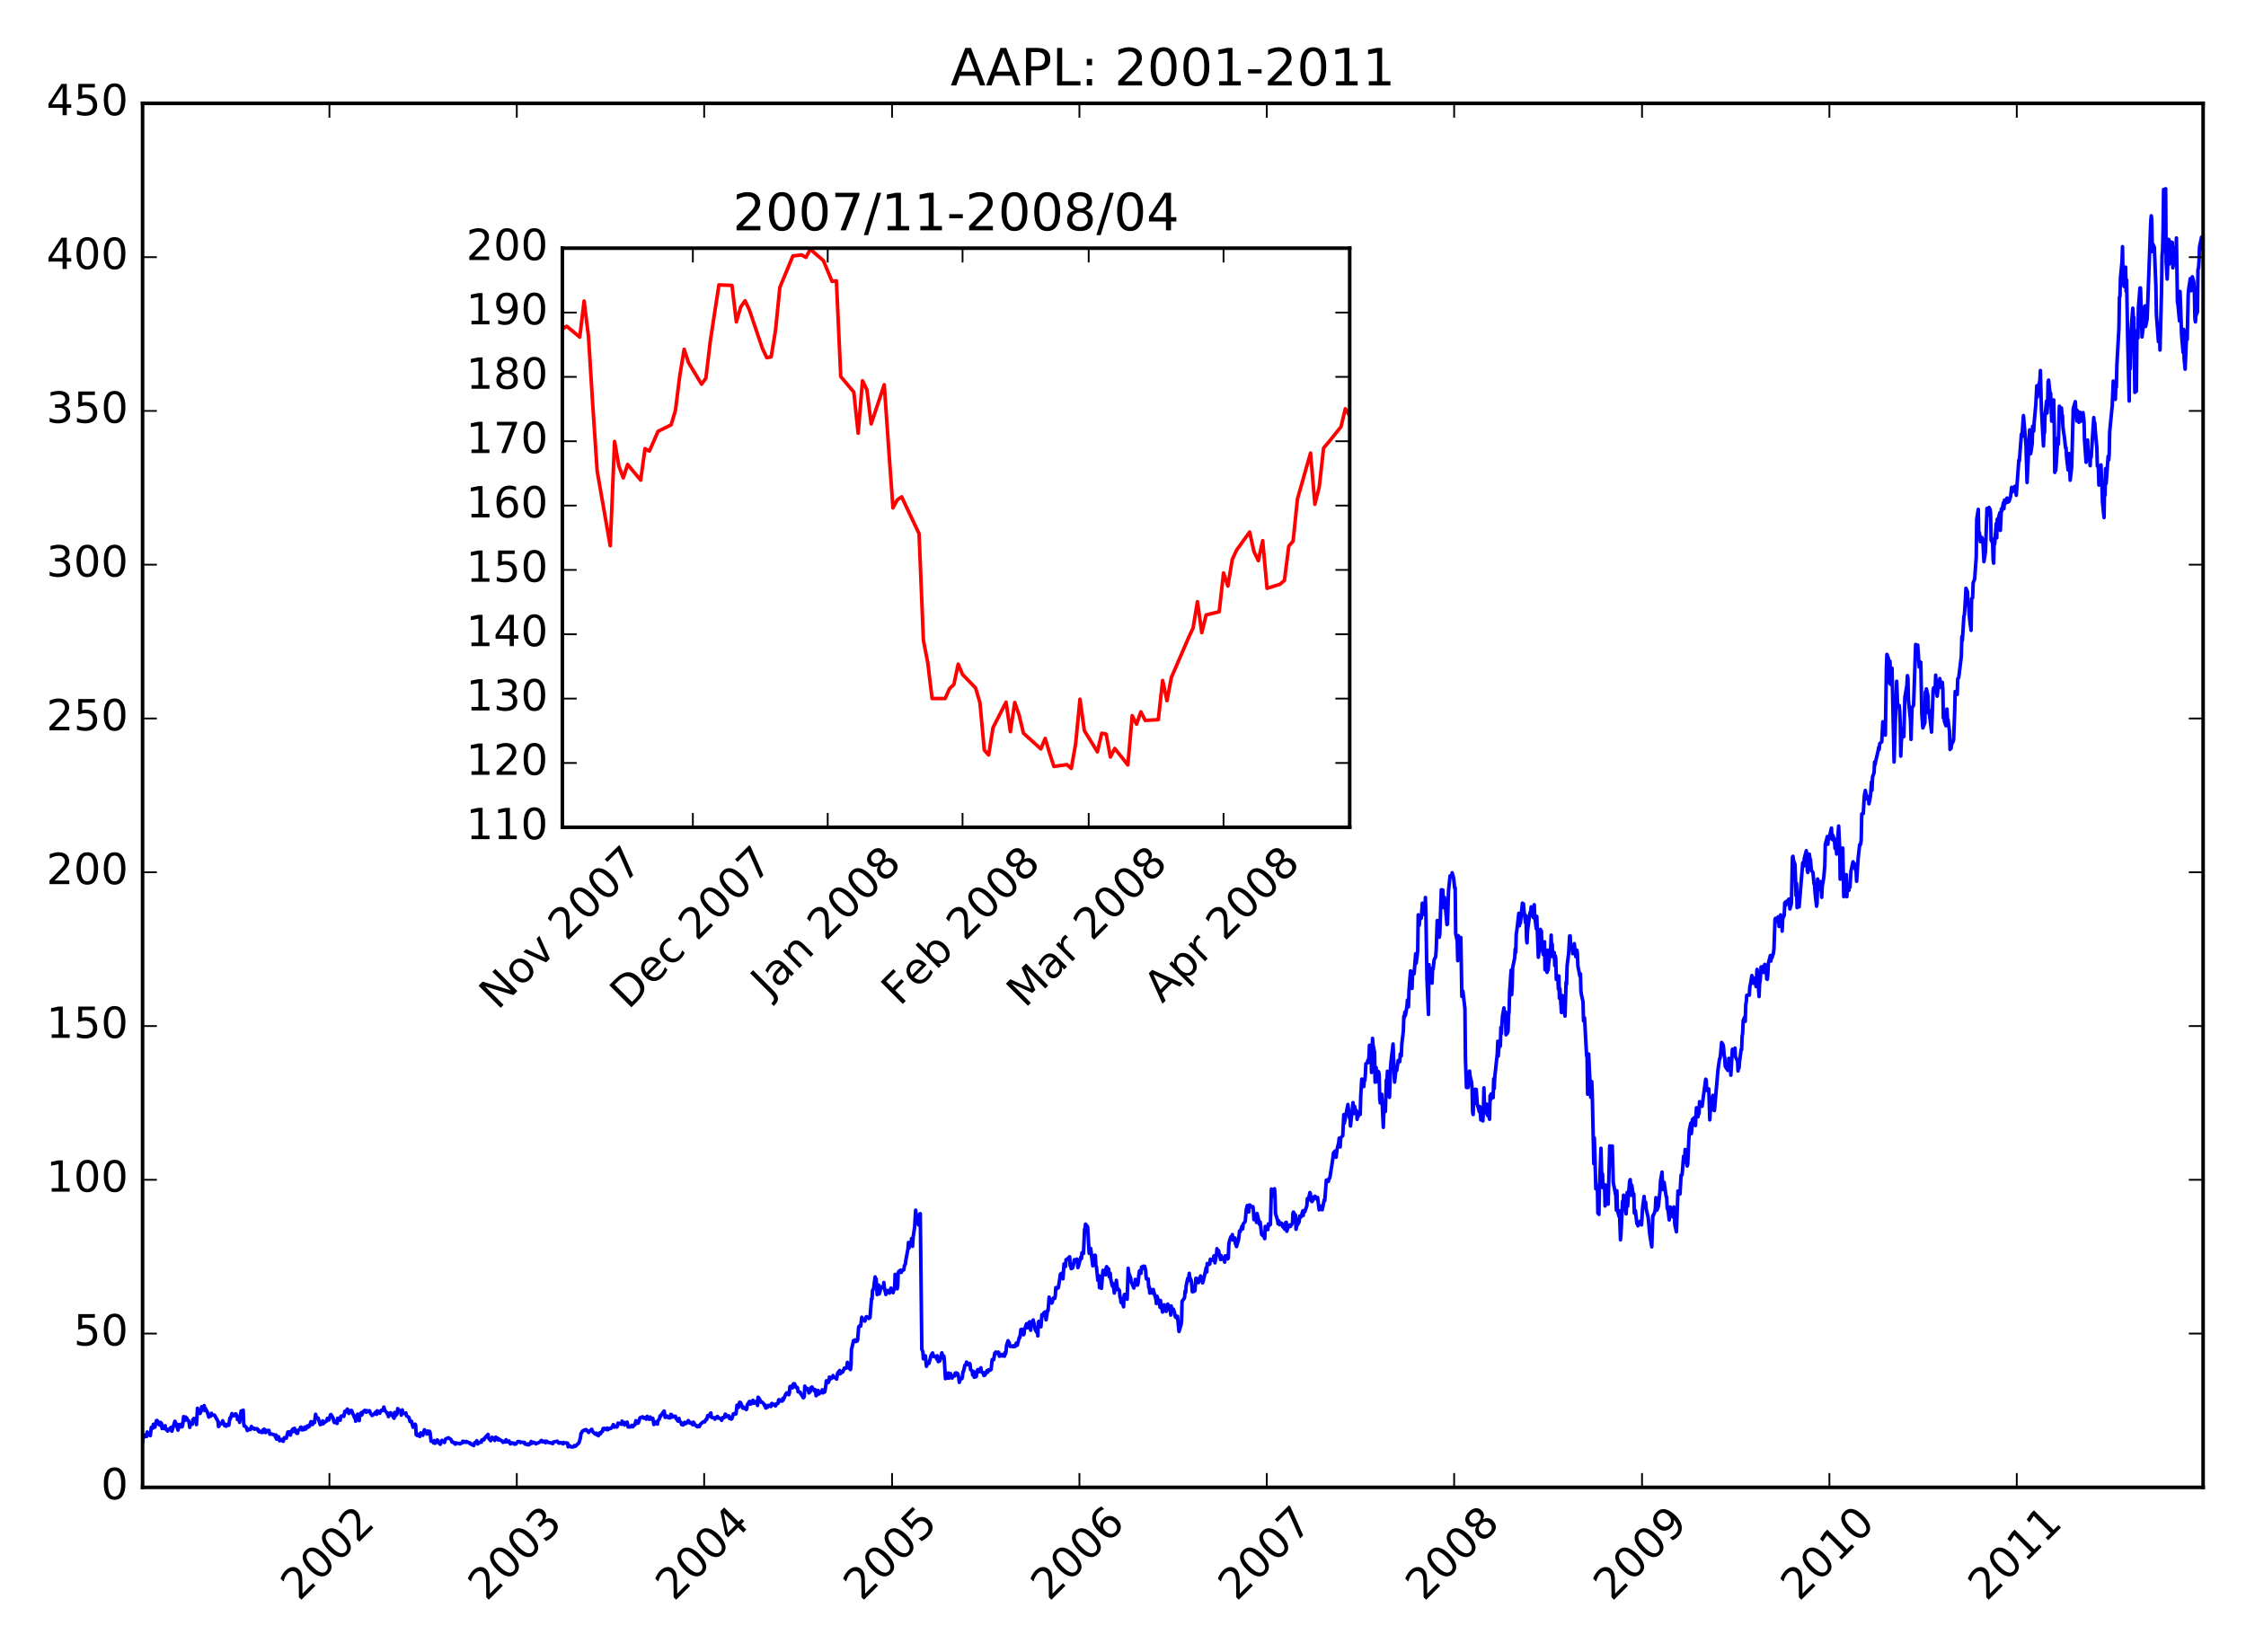 <?xml version="1.0" encoding="utf-8" standalone="no"?>
<!DOCTYPE svg PUBLIC "-//W3C//DTD SVG 1.1//EN"
  "http://www.w3.org/Graphics/SVG/1.1/DTD/svg11.dtd">
<!-- Created with matplotlib (http://matplotlib.org/) -->
<svg height="462pt" version="1.1" viewBox="0 0 628 462" width="628pt" xmlns="http://www.w3.org/2000/svg" xmlns:xlink="http://www.w3.org/1999/xlink">
 <defs>
  <style type="text/css">
*{stroke-linecap:butt;stroke-linejoin:round;stroke-miterlimit:100000;}
  </style>
 </defs>
 <g id="figure_1">
  <g id="patch_1">
   <path d="M 0 462.688 
L 628.969 462.688 
L 628.969 0 
L 0 0 
z
" style="fill:#ffffff;"/>
  </g>
  <g id="axes_1">
   <g id="patch_2">
    <path d="M 39.865 415.92 
L 616.009 415.92 
L 616.009 28.902 
L 39.865 28.902 
z
" style="fill:#ffffff;"/>
   </g>
   <g id="line2d_1">
    <path clip-path="url(#p31a65af4f0)" d="M 39.865 403.127 
L 40.009 401.837 
L 40.152 401.246 
L 40.296 401.837 
L 40.726 401.676 
L 40.87 401.138 
L 41.013 401.676 
L 41.157 400.44 
L 41.3 401.138 
L 41.874 401.192 
L 42.018 401.461 
L 42.305 399.149 
L 42.736 399.365 
L 42.879 398.289 
L 43.023 398.289 
L 43.31 399.096 
L 43.74 397.268 
L 43.884 397.214 
L 44.027 397.322 
L 44.315 398.182 
L 44.745 398.558 
L 44.889 397.752 
L 45.032 398.074 
L 45.176 398.074 
L 45.319 399.472 
L 45.75 398.988 
L 45.893 399.472 
L 46.18 398.666 
L 46.324 399.58 
L 46.898 400.171 
L 47.042 399.687 
L 47.329 399.741 
L 47.759 399.149 
L 47.903 399.257 
L 48.046 400.225 
L 48.908 397.429 
L 49.195 398.021 
L 49.769 399.902 
L 50.056 398.343 
L 50.199 398.988 
L 50.343 399.042 
L 50.774 398.236 
L 50.917 398.988 
L 51.061 398.612 
L 51.348 396.139 
L 51.778 397.189 
L 51.922 396.251 
L 52.065 396.853 
L 52.209 396.544 
L 52.352 396.939 
L 52.783 397.352 
L 53.07 399.149 
L 53.214 397.971 
L 53.357 398.212 
L 53.788 398.255 
L 53.931 396.965 
L 54.075 397.171 
L 54.218 396.638 
L 54.792 397.481 
L 54.936 398.375 
L 55.223 393.8 
L 55.367 394.385 
L 55.941 395.254 
L 56.084 394.66 
L 56.228 394.686 
L 56.371 393.387 
L 56.802 393.998 
L 57.089 393.052 
L 57.233 394.454 
L 57.376 393.774 
L 57.95 394.789 
L 58.381 396.268 
L 58.811 395.89 
L 58.955 395.985 
L 59.098 395.193 
L 59.242 395.666 
L 59.96 395.709 
L 60.964 397.455 
L 61.108 398.909 
L 61.252 398.762 
L 61.395 397.954 
L 61.826 398.152 
L 61.969 397.911 
L 62.113 398.092 
L 62.256 397.292 
L 62.83 398.685 
L 63.117 398.315 
L 63.261 398.823 
L 63.405 398.341 
L 63.979 398.556 
L 64.266 396.578 
L 64.409 396.776 
L 64.84 395.288 
L 65.127 395.847 
L 65.27 395.675 
L 65.414 395.924 
L 65.845 395.365 
L 65.988 395.417 
L 66.275 395.976 
L 66.419 396.974 
L 66.849 396.397 
L 66.993 397.739 
L 67.423 394.548 
L 67.854 395.314 
L 67.998 394.333 
L 68.141 398.04 
L 68.285 398.754 
L 68.428 398.737 
L 68.859 399.115 
L 69.146 400.035 
L 69.289 399.932 
L 69.433 399.614 
L 69.864 399.64 
L 70.007 399.76 
L 70.151 399.528 
L 70.294 398.874 
L 70.438 399.149 
L 70.868 399.468 
L 71.012 399.365 
L 71.155 399.666 
L 71.299 399.537 
L 71.442 399.562 
L 71.873 399.502 
L 72.16 400.061 
L 72.304 399.881 
L 72.447 400.379 
L 72.878 400.336 
L 73.021 400.508 
L 73.165 400.259 
L 73.308 400.603 
L 73.452 399.949 
L 73.882 399.648 
L 74.17 400.586 
L 74.313 400.586 
L 74.457 399.967 
L 75.031 400.225 
L 75.174 399.967 
L 75.461 401.059 
L 75.892 400.981 
L 76.897 401.308 
L 77.04 401.919 
L 77.184 401.282 
L 77.327 402.435 
L 77.471 402.392 
L 77.901 401.773 
L 78.188 402.891 
L 78.332 402.581 
L 78.906 402.555 
L 79.05 402.977 
L 79.193 403.037 
L 79.48 402.039 
L 79.911 401.988 
L 80.054 402.16 
L 80.485 400.431 
L 81.059 400.431 
L 81.203 401.308 
L 81.49 400.182 
L 81.92 399.562 
L 82.064 400.319 
L 82.351 399.416 
L 82.494 399.863 
L 82.925 400.758 
L 83.212 400.818 
L 83.356 399.932 
L 83.499 399.949 
L 83.93 399.519 
L 84.073 399.089 
L 84.217 399.072 
L 84.36 399.829 
L 84.935 399.795 
L 85.222 399.055 
L 85.365 399.192 
L 85.509 399.605 
L 85.939 398.719 
L 86.083 399.124 
L 86.513 398.857 
L 86.944 397.541 
L 87.375 398.358 
L 87.518 397.601 
L 87.949 397.816 
L 88.236 395.486 
L 88.523 396.535 
L 88.953 396.535 
L 89.241 397.438 
L 89.528 398.384 
L 89.958 398.186 
L 90.245 397.326 
L 90.389 398.143 
L 90.532 397.859 
L 91.25 397.438 
L 91.537 396.63 
L 91.968 397.085 
L 92.398 395.641 
L 92.542 395.546 
L 93.116 396.475 
L 93.403 397.662 
L 93.547 397.816 
L 93.977 397.73 
L 94.121 397.257 
L 94.264 398.049 
L 94.408 396.587 
L 94.551 396.853 
L 95.125 397.154 
L 95.269 396.122 
L 95.556 395.924 
L 95.987 395.907 
L 96.13 396.079 
L 96.417 394.66 
L 96.561 394.927 
L 97.135 394.032 
L 97.422 395.021 
L 97.565 395.254 
L 97.996 394.436 
L 98.14 394.669 
L 98.283 394.411 
L 99.144 396.466 
L 99.288 396.028 
L 99.431 397.429 
L 99.575 396.363 
L 100.006 395.443 
L 100.149 395.563 
L 100.293 397.034 
L 100.436 397.257 
L 100.58 395.752 
L 101.01 395.03 
L 101.154 395.684 
L 101.441 394.952 
L 101.584 394.712 
L 102.015 394.368 
L 102.302 394.858 
L 102.446 394.909 
L 102.589 394.462 
L 103.02 394.643 
L 103.307 394.488 
L 103.594 395.202 
L 104.025 395.838 
L 104.455 395.563 
L 105.029 394.884 
L 105.316 395.494 
L 105.46 394.505 
L 105.603 394.643 
L 106.034 394.798 
L 106.178 395.193 
L 106.465 394.54 
L 106.608 394.368 
L 107.039 394.419 
L 107.326 393.465 
L 107.613 394.436 
L 108.187 395.064 
L 108.331 395.477 
L 108.474 395.176 
L 108.618 396.131 
L 109.192 395.047 
L 110.196 396.595 
L 110.34 394.961 
L 110.484 395.116 
L 110.627 395.864 
L 111.058 395.331 
L 111.201 393.895 
L 111.488 394.239 
L 111.632 394.411 
L 112.062 394.643 
L 112.206 395.744 
L 112.493 394.264 
L 112.637 395.15 
L 113.354 395.297 
L 113.498 395.107 
L 113.641 395.881 
L 114.359 396.38 
L 114.646 397.515 
L 115.077 397.447 
L 115.364 398.642 
L 115.507 399.115 
L 115.651 398.633 
L 116.081 398.255 
L 116.225 398.59 
L 116.368 401.196 
L 116.512 401.205 
L 116.655 401.429 
L 117.086 401.067 
L 117.23 401.179 
L 117.373 401.687 
L 117.66 400.68 
L 118.234 401.351 
L 118.665 399.803 
L 119.096 400.431 
L 119.383 401.024 
L 119.526 400.182 
L 119.67 400.861 
L 120.1 400.242 
L 120.244 400.56 
L 120.531 403.028 
L 121.105 403.088 
L 121.249 403.476 
L 121.392 402.848 
L 121.536 403.57 
L 121.679 403.587 
L 122.253 402.65 
L 122.397 402.796 
L 122.684 403.493 
L 123.114 403.888 
L 123.402 402.994 
L 123.545 402.762 
L 123.689 403.02 
L 124.119 403.028 
L 124.263 403.372 
L 124.55 402.495 
L 124.693 402.323 
L 125.411 402.056 
L 126.129 402.564 
L 126.416 403.278 
L 126.703 403.235 
L 127.277 403.837 
L 127.42 403.467 
L 127.564 403.725 
L 127.708 403.553 
L 128.425 403.63 
L 128.569 403.759 
L 128.712 403.734 
L 129.143 403.45 
L 129.43 403.002 
L 129.573 403.381 
L 129.717 403.131 
L 130.148 403.149 
L 130.291 403.329 
L 130.435 403.08 
L 130.578 403.278 
L 130.722 403.26 
L 131.296 403.441 
L 131.439 403.734 
L 131.583 403.622 
L 131.726 403.854 
L 132.444 404.232 
L 132.731 403.441 
L 133.162 403.217 
L 133.305 402.882 
L 133.592 403.785 
L 133.736 403.587 
L 134.31 403.278 
L 134.454 403.123 
L 134.597 403.286 
L 134.741 402.658 
L 135.171 402.495 
L 135.315 402.641 
L 135.458 402.177 
L 135.602 402.099 
L 135.745 401.85 
L 136.463 401.11 
L 136.607 402.16 
L 136.75 402.297 
L 137.181 402.882 
L 137.324 402.469 
L 137.468 402.512 
L 137.611 401.902 
L 137.755 402.203 
L 138.185 402.461 
L 138.329 402.787 
L 138.473 402.564 
L 138.616 401.859 
L 138.76 402.151 
L 139.19 402.185 
L 139.334 402.667 
L 139.477 402.4 
L 140.482 403.045 
L 140.626 403.338 
L 140.769 403.063 
L 141.2 403.235 
L 141.487 402.598 
L 141.774 403.2 
L 142.204 403.149 
L 142.348 402.951 
L 142.635 403.708 
L 142.779 403.759 
L 143.209 403.458 
L 143.353 403.57 
L 143.64 403.536 
L 143.783 403.828 
L 144.214 403.82 
L 144.788 403.106 
L 145.362 403.149 
L 145.506 403.407 
L 145.793 403.26 
L 146.367 403.355 
L 146.51 403.51 
L 146.654 403.346 
L 146.798 403.794 
L 147.515 403.983 
L 147.659 403.734 
L 147.802 404.052 
L 148.233 403.768 
L 148.52 403.08 
L 148.663 403.605 
L 148.807 403.57 
L 149.238 403.312 
L 149.668 403.51 
L 149.812 403.751 
L 150.816 403.303 
L 151.391 402.787 
L 151.678 403.217 
L 151.821 403.02 
L 152.252 403.243 
L 152.395 403.002 
L 152.539 403.45 
L 152.826 403.011 
L 153.4 403.398 
L 153.687 403.398 
L 154.261 403.562 
L 154.548 403.691 
L 154.692 403.26 
L 155.553 403.063 
L 155.84 403.02 
L 156.271 403.562 
L 156.414 403.407 
L 156.558 403.527 
L 156.845 403.389 
L 157.419 403.742 
L 157.563 403.364 
L 157.85 403.527 
L 158.424 403.493 
L 158.567 403.716 
L 158.711 403.562 
L 158.854 404.568 
L 159.285 404.241 
L 159.716 404.637 
L 160.29 404.619 
L 160.577 404.241 
L 160.864 404.439 
L 161.869 403.493 
L 162.299 402.082 
L 162.443 400.87 
L 162.586 400.741 
L 162.873 400.182 
L 163.447 399.863 
L 163.591 399.967 
L 163.878 399.752 
L 164.596 400.569 
L 164.883 400.164 
L 165.457 399.683 
L 165.744 400.354 
L 166.462 401.033 
L 166.749 400.749 
L 166.892 401.171 
L 167.323 401.48 
L 167.753 400.637 
L 167.897 400.938 
L 168.328 400.207 
L 168.471 400.276 
L 168.615 399.476 
L 168.902 399.408 
L 169.332 399.528 
L 169.476 399.769 
L 169.763 399.33 
L 169.906 399.812 
L 170.624 399.347 
L 170.768 399.468 
L 171.342 398.831 
L 171.485 398.375 
L 171.772 399.081 
L 171.916 398.848 
L 172.346 398.805 
L 172.49 399.055 
L 172.634 398.831 
L 172.777 397.945 
L 173.782 398.281 
L 173.925 397.395 
L 174.499 398.1 
L 174.643 398.479 
L 174.787 397.791 
L 174.93 398.092 
L 175.361 397.679 
L 175.648 399.038 
L 175.791 398.78 
L 175.935 399.029 
L 176.509 398.977 
L 176.652 398.565 
L 176.94 398.969 
L 177.37 398.427 
L 177.514 398.444 
L 177.801 397.275 
L 177.944 397.963 
L 178.375 397.98 
L 178.518 397.816 
L 178.949 396.475 
L 179.667 396.182 
L 179.81 396.286 
L 179.954 396.569 
L 180.384 396.363 
L 180.671 396.845 
L 180.958 396.053 
L 181.389 396.819 
L 181.533 396.69 
L 181.676 396.896 
L 181.82 396.243 
L 181.963 396.501 
L 182.394 396.931 
L 182.537 396.63 
L 182.824 398.35 
L 183.399 397.601 
L 183.542 398.1 
L 183.686 398.04 
L 183.829 398.229 
L 183.973 397.266 
L 184.403 396.75 
L 184.547 395.95 
L 184.69 396.088 
L 184.977 395.555 
L 185.695 394.574 
L 185.982 396.354 
L 186.413 395.95 
L 186.556 395.985 
L 186.7 396.346 
L 186.843 396.148 
L 186.987 396.483 
L 187.418 396.483 
L 187.561 395.52 
L 187.705 395.546 
L 187.992 396.234 
L 188.422 396.01 
L 188.566 396.217 
L 188.853 396.036 
L 188.996 396.569 
L 189.571 397.395 
L 189.714 396.716 
L 189.858 396.638 
L 190.001 397.464 
L 190.432 397.748 
L 190.575 398.367 
L 190.862 398.393 
L 191.006 398.479 
L 191.436 397.73 
L 191.58 398.135 
L 192.011 397.937 
L 192.441 397.249 
L 192.585 397.395 
L 192.728 397.834 
L 192.872 397.73 
L 193.015 397.988 
L 193.446 397.816 
L 193.589 398.332 
L 193.733 398.393 
L 193.877 397.679 
L 194.451 398.573 
L 194.594 398.616 
L 194.738 398.823 
L 194.881 398.685 
L 195.025 398.977 
L 195.599 398.883 
L 195.742 398.367 
L 196.46 397.73 
L 196.747 397.541 
L 197.034 397.619 
L 197.465 396.853 
L 197.608 396.922 
L 197.895 395.83 
L 198.039 396.139 
L 198.757 395.107 
L 198.9 396.268 
L 199.044 396.38 
L 199.761 396.475 
L 199.905 396.845 
L 200.048 396.518 
L 200.623 396.079 
L 200.766 396.552 
L 200.91 396.415 
L 201.484 396.724 
L 201.627 396.776 
L 201.771 397.18 
L 202.058 396.389 
L 202.489 396.423 
L 202.632 396.157 
L 202.776 395.451 
L 202.919 395.512 
L 203.063 396.139 
L 203.78 395.916 
L 203.924 396.595 
L 204.498 396.836 
L 204.642 396.69 
L 205.072 395.348 
L 205.503 395.262 
L 205.646 395.443 
L 205.79 395.348 
L 206.077 392.923 
L 206.507 393.559 
L 206.795 392.114 
L 206.938 392.57 
L 207.082 392.218 
L 207.656 393.714 
L 207.799 393.396 
L 207.943 393.843 
L 208.086 393.68 
L 208.517 393.68 
L 208.66 394.17 
L 208.804 393.989 
L 208.948 392.811 
L 209.091 392.665 
L 209.522 391.917 
L 209.665 391.908 
L 209.809 392.665 
L 209.952 392.605 
L 210.096 392.269 
L 210.526 391.564 
L 210.813 392.433 
L 210.957 392.243 
L 211.531 391.805 
L 211.818 393.009 
L 211.962 390.721 
L 212.105 390.824 
L 212.536 391.538 
L 212.679 392.071 
L 213.11 392.097 
L 213.684 392.751 
L 213.828 393.172 
L 213.971 392.897 
L 214.115 393.748 
L 214.689 393.439 
L 214.832 393 
L 214.976 393.06 
L 215.119 392.983 
L 215.55 393.318 
L 215.694 392.579 
L 215.837 392.441 
L 216.555 393.009 
L 216.698 392.648 
L 216.842 393.155 
L 217.129 392.605 
L 217.56 392.407 
L 217.703 391.487 
L 217.847 391.401 
L 218.134 391.788 
L 218.708 391.788 
L 218.851 391.048 
L 218.995 391.495 
L 219.713 389.818 
L 219.856 389.947 
L 220 389.483 
L 220.574 390.016 
L 220.717 389.526 
L 220.861 387.763 
L 221.148 387.616 
L 221.578 388.115 
L 221.866 386.937 
L 222.009 387.384 
L 222.153 386.937 
L 222.583 387.978 
L 222.87 387.935 
L 223.014 388.141 
L 223.157 389.19 
L 223.732 389.302 
L 224.019 389.999 
L 224.162 390.093 
L 224.593 390.859 
L 224.736 390.79 
L 224.88 390.48 
L 225.023 387.599 
L 225.167 388.227 
L 225.597 388.425 
L 225.741 388.227 
L 225.885 388.726 
L 226.028 388.674 
L 226.172 389.517 
L 226.602 389.035 
L 226.746 388.029 
L 226.889 388.167 
L 227.033 387.849 
L 227.75 389.01 
L 227.894 388.58 
L 228.038 388.924 
L 228.181 390.308 
L 228.612 389.861 
L 228.755 388.812 
L 229.042 389.801 
L 229.186 389.397 
L 229.76 389.371 
L 229.903 388.623 
L 230.047 389.508 
L 230.621 389.19 
L 230.908 387.496 
L 231.052 386.111 
L 231.195 386.378 
L 231.626 386.576 
L 231.769 386.257 
L 231.913 385.079 
L 232.056 385.251 
L 232.2 385.621 
L 232.774 385.165 
L 232.918 384.658 
L 233.061 385.217 
L 233.205 385.071 
L 233.779 385.397 
L 233.922 385.647 
L 234.209 383.978 
L 234.784 383.23 
L 234.927 384.168 
L 235.071 383.867 
L 235.214 383.849 
L 235.645 383.643 
L 236.075 382.594 
L 236.219 382.663 
L 236.65 382.559 
L 236.793 382.06 
L 236.937 380.968 
L 237.224 382.327 
L 237.798 382.989 
L 237.941 381.734 
L 238.085 377.236 
L 238.228 376.788 
L 238.659 374.853 
L 238.803 375.137 
L 238.946 375.094 
L 239.09 374.69 
L 239.233 375.146 
L 239.664 375.025 
L 239.807 374.664 
L 240.094 371.035 
L 240.238 370.854 
L 240.668 370.811 
L 240.956 368.351 
L 241.099 369.091 
L 241.243 368.859 
L 241.673 369.151 
L 241.817 369.435 
L 242.104 368.36 
L 242.247 368.188 
L 242.678 368.412 
L 242.965 368.704 
L 243.109 368.283 
L 243.252 368.472 
L 243.683 363.157 
L 243.826 363.226 
L 243.97 360.835 
L 244.257 360.405 
L 244.687 357.059 
L 244.831 358.255 
L 244.974 357.618 
L 245.262 362.013 
L 245.692 359.347 
L 245.836 361.832 
L 246.123 360.886 
L 246.266 359.889 
L 246.697 360.095 
L 246.84 359.768 
L 246.984 359.794 
L 247.127 358.642 
L 247.271 360.026 
L 247.702 361.979 
L 247.845 361.144 
L 247.989 361.093 
L 248.132 360.869 
L 248.706 361.6 
L 248.993 360.499 
L 249.137 360.19 
L 249.711 361.488 
L 249.998 360.448 
L 250.142 360.405 
L 250.285 356.362 
L 250.716 356.612 
L 250.859 360.396 
L 251.003 359.622 
L 251.146 355.889 
L 251.29 355.545 
L 251.864 355.158 
L 252.008 355.821 
L 252.151 355.322 
L 252.295 355.296 
L 252.725 355.064 
L 252.869 353.954 
L 253.156 353.447 
L 253.299 352.294 
L 253.874 349.241 
L 254.017 347.435 
L 254.161 349 
L 254.304 348.115 
L 254.735 348.029 
L 254.878 346.343 
L 255.022 348.201 
L 255.165 348.527 
L 255.309 346.076 
L 255.739 343.135 
L 256.027 338.405 
L 256.314 341.26 
L 256.888 342.567 
L 257.175 339.437 
L 257.318 339.385 
L 257.749 377.339 
L 258.036 377.975 
L 258.18 379.979 
L 258.323 379.102 
L 258.754 379.154 
L 259.041 382.078 
L 259.328 381.286 
L 259.758 381.243 
L 260.333 378.973 
L 260.763 378.336 
L 261.05 379.326 
L 261.194 379.369 
L 261.768 379.343 
L 261.911 380.014 
L 262.055 379.111 
L 262.342 380.753 
L 262.773 380.581 
L 263.347 378.302 
L 263.777 379.867 
L 263.921 379.231 
L 264.064 380.624 
L 264.352 385.518 
L 264.782 385.286 
L 264.926 384.021 
L 265.069 385.38 
L 265.213 383.944 
L 265.356 385.389 
L 265.787 384.116 
L 266.074 385.002 
L 266.217 385.354 
L 266.361 384.907 
L 266.792 384.589 
L 266.935 384.778 
L 267.079 383.97 
L 267.222 384.374 
L 267.366 383.892 
L 267.796 384.125 
L 268.083 385.294 
L 268.227 386.567 
L 268.37 386.017 
L 268.801 385.346 
L 268.945 385.509 
L 269.088 385.096 
L 269.232 383.626 
L 269.375 383.626 
L 269.806 381.725 
L 269.949 381.777 
L 270.093 381.708 
L 270.236 380.882 
L 270.954 381.725 
L 271.098 381.261 
L 271.241 381.484 
L 271.385 383.032 
L 271.815 383.308 
L 271.959 384.494 
L 272.102 384.168 
L 272.246 383.54 
L 272.389 385.122 
L 272.964 384.959 
L 273.251 383.256 
L 273.394 382.972 
L 273.825 383.574 
L 273.968 383.359 
L 274.255 382.473 
L 274.399 383.445 
L 274.829 384.013 
L 274.973 383.832 
L 275.117 384.641 
L 275.26 384.262 
L 275.404 384.529 
L 275.978 383.256 
L 276.121 383.763 
L 276.265 383.557 
L 276.408 383.024 
L 276.839 383.153 
L 277.126 382.938 
L 277.413 380.186 
L 277.844 380.237 
L 278.131 378.397 
L 278.274 378.689 
L 278.418 378.078 
L 278.992 378.397 
L 279.135 378.087 
L 279.279 378.25 
L 279.423 379.24 
L 279.853 379.154 
L 279.997 378.775 
L 280.14 378.749 
L 280.284 379.188 
L 280.427 378.947 
L 280.858 379.24 
L 281.001 378.233 
L 281.145 378.612 
L 281.288 378.078 
L 281.432 376.272 
L 281.863 374.914 
L 282.006 376.143 
L 282.15 375.369 
L 282.437 376.505 
L 282.867 376.47 
L 283.154 376.556 
L 283.298 376.307 
L 283.441 376.582 
L 283.872 376.496 
L 284.159 375.593 
L 284.303 376.135 
L 284.446 376.169 
L 285.02 373.95 
L 285.164 374.053 
L 285.451 371.792 
L 285.882 371.714 
L 286.025 372.213 
L 286.169 373.254 
L 286.312 373.03 
L 286.456 371.878 
L 287.03 370.175 
L 287.173 371.104 
L 287.317 371.284 
L 287.46 370.166 
L 287.891 369.616 
L 288.035 369.96 
L 288.178 371.989 
L 288.465 369.813 
L 288.896 369.1 
L 289.183 370.527 
L 289.47 371.8 
L 289.9 372.6 
L 290.044 371.551 
L 290.188 373.563 
L 290.331 369.702 
L 290.475 369.478 
L 290.905 369.96 
L 291.049 371.018 
L 291.336 367.638 
L 291.479 368.05 
L 291.91 367.079 
L 292.053 367.672 
L 292.197 366.872 
L 292.484 369.074 
L 292.915 366.391 
L 293.058 366.468 
L 293.345 362.727 
L 293.489 363.329 
L 294.063 364.404 
L 294.206 364.223 
L 294.494 362.993 
L 294.924 363.071 
L 295.068 362.357 
L 295.211 360.061 
L 295.355 360.43 
L 295.498 360.396 
L 295.929 360.052 
L 296.216 358.203 
L 296.503 356.285 
L 296.934 356.01 
L 297.077 357.351 
L 297.221 357.592 
L 297.508 353.456 
L 297.938 354.152 
L 298.082 352.234 
L 298.225 352.32 
L 298.512 351.993 
L 299.087 351.434 
L 299.23 353.989 
L 299.374 353.843 
L 299.517 354.763 
L 299.948 354.531 
L 300.091 353.903 
L 300.378 352.26 
L 300.522 352.836 
L 301.096 352.079 
L 301.24 352.647 
L 301.383 354.47 
L 301.527 354.092 
L 302.244 351.443 
L 302.388 351.95 
L 302.531 350.299 
L 302.962 350.514 
L 303.249 343.763 
L 303.393 343.427 
L 303.536 342.309 
L 304.11 343.066 
L 304.397 347.943 
L 304.541 350.48 
L 304.972 349.121 
L 305.546 353.972 
L 306.12 350.979 
L 306.263 351.056 
L 306.407 353.911 
L 306.55 354.126 
L 306.981 358.04 
L 307.125 357.782 
L 307.268 356.741 
L 307.412 360.061 
L 307.555 358.031 
L 307.986 360.267 
L 308.273 356.388 
L 308.416 355.227 
L 309.134 356.509 
L 309.278 354.582 
L 309.421 354.212 
L 309.565 354.462 
L 309.995 354.866 
L 310.139 357.016 
L 310.426 356.053 
L 310.569 357.678 
L 311 359.605 
L 311.143 358.891 
L 311.287 359.45 
L 311.574 361.574 
L 312.005 359.433 
L 312.148 358.022 
L 312.435 360.611 
L 312.579 360.31 
L 313.009 360.886 
L 313.153 362.761 
L 313.296 362.882 
L 313.44 364.18 
L 314.014 364.739 
L 314.158 365.427 
L 314.301 362.314 
L 314.445 361.953 
L 315.019 362.039 
L 315.162 363.312 
L 315.449 354.651 
L 315.593 355.898 
L 316.167 357.446 
L 316.311 358.547 
L 316.454 358.753 
L 317.028 360.181 
L 317.172 358.968 
L 317.315 359.459 
L 317.459 357.756 
L 317.602 358.263 
L 318.033 359.373 
L 318.177 359.011 
L 318.464 356.268 
L 318.607 355.382 
L 319.038 356.061 
L 319.181 354.324 
L 319.325 354.737 
L 319.468 354.746 
L 319.612 354.092 
L 320.043 354.092 
L 320.33 355.201 
L 320.473 357.308 
L 320.617 357.696 
L 321.047 357.618 
L 321.191 360.035 
L 321.334 359.794 
L 321.478 361.583 
L 321.621 360.439 
L 322.196 361.609 
L 322.339 361.445 
L 322.483 360.594 
L 322.626 361.265 
L 323.2 363.269 
L 323.344 364.516 
L 323.487 362.452 
L 324.205 364.559 
L 324.349 365.556 
L 324.492 363.664 
L 324.636 364.971 
L 325.066 366.898 
L 325.21 365.754 
L 325.353 366.373 
L 325.497 364.851 
L 325.64 366.416 
L 326.071 366.726 
L 326.358 366.158 
L 326.502 364.679 
L 326.645 365.324 
L 327.076 365.186 
L 327.363 367.741 
L 327.506 365.204 
L 327.65 366.666 
L 328.08 366.081 
L 328.367 366.898 
L 328.655 368.274 
L 329.085 368.618 
L 329.229 368.059 
L 329.516 370.983 
L 329.659 372.342 
L 330.233 370.424 
L 330.377 369.392 
L 330.52 363.888 
L 331.095 363.097 
L 331.238 362.658 
L 331.382 360.989 
L 331.525 361.394 
L 331.669 359.51 
L 332.099 357.472 
L 332.243 358.143 
L 332.53 356.07 
L 332.673 357.179 
L 333.104 358.117 
L 333.391 361.23 
L 333.535 360.817 
L 333.678 361.179 
L 334.109 360.929 
L 334.396 357.455 
L 334.539 357.79 
L 334.683 357.515 
L 335.114 358.676 
L 335.257 357.764 
L 335.401 358.031 
L 335.544 357.601 
L 335.688 356.792 
L 336.262 358.745 
L 336.405 358.332 
L 336.692 357.111 
L 337.267 354.445 
L 337.41 355.692 
L 337.554 353.309 
L 337.697 353.55 
L 338.128 353.567 
L 338.271 353.456 
L 338.415 352.105 
L 338.702 352.191 
L 339.276 352.475 
L 339.42 351.194 
L 339.563 351.718 
L 339.707 353.137 
L 340.137 350.772 
L 340.281 349.172 
L 340.424 350.205 
L 340.568 349.689 
L 340.711 349.714 
L 341.285 352.208 
L 341.429 351.09 
L 341.716 352.088 
L 342.147 351.735 
L 342.434 352.939 
L 342.577 351.194 
L 342.721 351.4 
L 343.151 351.073 
L 343.295 352.028 
L 343.439 351.821 
L 343.582 347.986 
L 343.726 347.16 
L 344.156 345.861 
L 344.3 346.214 
L 344.587 345.234 
L 344.73 346.764 
L 345.161 346.756 
L 345.304 346.188 
L 345.448 347.839 
L 345.592 347.994 
L 345.735 348.588 
L 346.309 346.678 
L 346.596 344.244 
L 346.74 344.434 
L 347.314 342.817 
L 347.457 343.634 
L 347.601 342.292 
L 348.175 341.553 
L 348.462 338.25 
L 348.749 337.115 
L 349.18 338.912 
L 349.323 336.96 
L 349.467 336.969 
L 349.61 337.089 
L 349.754 337.381 
L 350.185 337.553 
L 350.328 337.424 
L 350.472 338.663 
L 350.615 341.062 
L 350.759 340.013 
L 351.189 339.592 
L 351.333 341.836 
L 351.476 339.334 
L 351.763 340.477 
L 352.194 342.413 
L 352.338 341.69 
L 352.768 345.225 
L 353.486 345.81 
L 353.629 346.369 
L 353.773 342.954 
L 354.491 343.849 
L 354.634 342.249 
L 354.778 342.774 
L 355.208 342.413 
L 355.495 332.496 
L 355.782 334.543 
L 356.357 332.41 
L 356.5 334.259 
L 356.644 339.316 
L 357.218 341.277 
L 357.361 342.215 
L 357.505 341.355 
L 357.648 341.742 
L 357.792 342.49 
L 358.222 342.008 
L 358.366 342.344 
L 358.51 342.189 
L 358.653 343.04 
L 358.797 343.032 
L 359.227 343.728 
L 359.371 343.548 
L 359.514 341.828 
L 359.658 341.802 
L 359.801 344.305 
L 360.232 342.92 
L 360.375 343.075 
L 360.519 342.559 
L 360.663 342.636 
L 360.806 342.963 
L 361.38 342.043 
L 361.524 339.205 
L 361.667 338.938 
L 361.811 339.316 
L 362.241 339.798 
L 362.385 343.737 
L 362.528 343.152 
L 362.672 341.045 
L 362.816 342.464 
L 363.246 341.682 
L 363.39 340.073 
L 363.533 340.477 
L 363.677 340.237 
L 363.82 340.262 
L 364.251 338.628 
L 364.394 339.893 
L 364.538 338.517 
L 364.681 338.886 
L 364.825 338.869 
L 365.399 337.244 
L 365.543 335.188 
L 365.686 335.111 
L 365.83 335.489 
L 366.26 333.485 
L 366.404 333.821 
L 366.547 335.73 
L 366.691 335.291 
L 366.834 336.014 
L 367.265 335.377 
L 367.409 334.646 
L 367.552 334.844 
L 367.696 334.492 
L 368.27 335.377 
L 368.413 334.861 
L 368.844 338.31 
L 369.275 337.287 
L 369.418 338.216 
L 369.562 338.173 
L 369.705 338.284 
L 370.279 335.498 
L 370.423 335.73 
L 370.853 329.985 
L 371.284 330.088 
L 371.428 330.372 
L 371.571 329.581 
L 371.715 329.572 
L 371.858 329.22 
L 372.432 325.564 
L 372.719 323.603 
L 372.863 322.399 
L 373.293 321.866 
L 373.437 323.449 
L 373.581 323.603 
L 373.868 321.299 
L 374.298 319.613 
L 374.442 318.271 
L 374.585 318.83 
L 374.729 320.722 
L 374.872 318.202 
L 375.446 317.575 
L 375.734 311.692 
L 375.877 314.091 
L 376.882 308.854 
L 377.312 312.552 
L 377.456 312.389 
L 377.599 314.865 
L 377.887 312.285 
L 378.317 308.338 
L 378.604 311.382 
L 378.748 309.361 
L 378.891 310.135 
L 379.322 310.703 
L 379.465 313.016 
L 379.609 311.09 
L 379.752 312.234 
L 379.896 310.961 
L 380.327 311.632 
L 380.47 306.549 
L 380.757 301.75 
L 380.901 302.137 
L 381.331 303.831 
L 381.475 302.094 
L 381.618 302.059 
L 381.762 300.615 
L 381.905 297.467 
L 382.336 297.149 
L 382.48 296.452 
L 382.623 297.131 
L 382.767 295.515 
L 382.91 292.289 
L 383.341 292.332 
L 383.484 299.909 
L 383.628 297.871 
L 383.771 290.354 
L 383.915 292.203 
L 384.346 294.285 
L 384.489 302.601 
L 384.776 298.533 
L 384.92 302.524 
L 385.35 299.6 
L 385.494 299.789 
L 385.637 300.666 
L 385.781 307.22 
L 385.924 308.415 
L 386.355 306.016 
L 386.786 315.252 
L 386.929 310.944 
L 387.36 310.806 
L 387.647 301.956 
L 387.79 303.195 
L 387.934 299.557 
L 388.365 302.18 
L 388.508 306.85 
L 388.795 298.74 
L 388.939 296.822 
L 389.513 291.937 
L 389.8 299.806 
L 389.943 302.593 
L 390.374 298.344 
L 390.518 299.393 
L 390.948 296.538 
L 391.379 296.882 
L 391.522 294.723 
L 391.666 294.852 
L 391.809 295.248 
L 391.953 291.945 
L 392.383 288.393 
L 392.527 284.179 
L 392.671 284.532 
L 392.814 283.044 
L 392.958 283.93 
L 393.388 281.461 
L 393.532 279.647 
L 393.675 280.103 
L 393.819 281.547 
L 393.962 277.067 
L 394.393 271.511 
L 394.536 271.554 
L 394.68 272.474 
L 394.824 276.396 
L 394.967 272.078 
L 395.398 272.311 
L 395.828 266.703 
L 395.972 269.352 
L 396.402 265.964 
L 396.546 255.815 
L 396.689 256.013 
L 396.833 258.722 
L 396.977 257.071 
L 397.407 256.735 
L 397.694 252.555 
L 397.838 254.714 
L 397.981 254.344 
L 398.412 255.798 
L 398.555 250.973 
L 398.699 255.695 
L 398.986 273.695 
L 399.417 283.68 
L 399.56 269.748 
L 399.847 274.616 
L 399.991 272.818 
L 400.421 274.917 
L 400.565 270.702 
L 400.708 271.038 
L 400.995 268.389 
L 401.426 267.529 
L 401.57 265.576 
L 401.857 257.423 
L 402 259.204 
L 402.431 262.093 
L 402.574 261.276 
L 403.005 248.814 
L 403.436 248.892 
L 403.579 253.768 
L 403.866 250.939 
L 404.01 252.177 
L 404.584 258.55 
L 404.727 258.43 
L 405.014 249.15 
L 405.445 244.944 
L 405.732 244.815 
L 405.876 245.142 
L 406.019 244.058 
L 406.45 245.563 
L 406.737 248.35 
L 406.88 248.272 
L 407.024 261.07 
L 407.454 263.143 
L 407.598 268.638 
L 407.742 261.629 
L 407.885 262.816 
L 408.029 267.4 
L 408.459 262.162 
L 408.746 278.623 
L 409.033 277.144 
L 409.607 282.063 
L 409.751 296.314 
L 410.038 304.106 
L 410.469 304.106 
L 410.899 299.505 
L 411.043 300.89 
L 411.473 302.696 
L 411.617 304.665 
L 411.76 310.995 
L 411.904 311.649 
L 412.048 308.002 
L 412.478 304.588 
L 412.622 308.536 
L 412.765 304.631 
L 413.052 308.733 
L 413.626 310.84 
L 413.77 309.43 
L 414.057 313.18 
L 414.488 312.939 
L 414.631 313.446 
L 414.775 310.17 
L 414.918 304.192 
L 415.062 308.398 
L 415.492 311.227 
L 415.636 308.742 
L 415.779 308.854 
L 415.923 311.916 
L 416.066 310.78 
L 416.497 312.982 
L 416.641 306.394 
L 416.784 307.529 
L 416.928 305.887 
L 417.071 307.03 
L 417.502 306.927 
L 417.645 301.69 
L 417.789 304.399 
L 417.932 301.303 
L 418.65 294.672 
L 418.794 291.163 
L 418.937 295.3 
L 419.081 292.926 
L 419.511 292.504 
L 419.655 287.318 
L 419.798 289.073 
L 420.085 284.265 
L 420.516 281.848 
L 420.803 285.676 
L 420.947 283.001 
L 421.09 289.374 
L 421.521 288.823 
L 421.664 288.307 
L 421.808 283.732 
L 421.951 283.053 
L 422.095 277.419 
L 422.525 271.296 
L 422.669 278.142 
L 422.813 275.828 
L 422.956 270.625 
L 423.53 267.787 
L 423.674 265.37 
L 423.817 266.316 
L 423.961 261.113 
L 424.104 260.304 
L 424.679 255.385 
L 424.822 258.885 
L 424.966 256.761 
L 425.109 258.146 
L 425.683 252.547 
L 425.827 255.729 
L 425.97 252.745 
L 426.114 254.559 
L 426.544 258.017 
L 426.688 256.039 
L 426.832 262.67 
L 426.975 263.65 
L 427.119 260.107 
L 427.836 255.084 
L 427.98 255.359 
L 428.123 253.588 
L 428.697 256.494 
L 428.841 256.649 
L 428.985 253.003 
L 429.128 256.262 
L 429.559 259.728 
L 429.702 256.262 
L 430.133 267.675 
L 430.563 263.831 
L 430.707 259.883 
L 430.85 262.188 
L 430.994 260.339 
L 431.138 265.181 
L 431.568 266.996 
L 431.712 266.918 
L 431.855 263.358 
L 431.999 271.21 
L 432.142 269.636 
L 432.573 271.915 
L 432.716 265.688 
L 432.86 271.279 
L 433.003 269.61 
L 433.578 265.275 
L 433.721 261.5 
L 433.865 266.058 
L 434.008 264.011 
L 434.152 267.494 
L 434.582 266.376 
L 434.726 270.023 
L 434.869 267.297 
L 435.013 268.157 
L 435.156 273.884 
L 435.587 272.904 
L 435.731 276.576 
L 435.874 272.93 
L 436.018 279.148 
L 436.161 276.49 
L 436.592 283.13 
L 436.879 278.417 
L 437.022 279.217 
L 437.166 281.186 
L 437.597 284.136 
L 437.884 274.71 
L 438.027 275.243 
L 438.171 270.1 
L 438.601 266.652 
L 438.888 261.715 
L 439.032 261.698 
L 439.175 264.777 
L 439.606 265.078 
L 439.75 266.677 
L 439.893 264.691 
L 440.037 266.024 
L 440.18 263.874 
L 440.611 267.52 
L 440.898 265.697 
L 441.041 266.497 
L 441.185 270.118 
L 441.759 272.99 
L 441.903 272.328 
L 442.046 277.264 
L 442.19 278.159 
L 442.62 280.103 
L 442.764 285.469 
L 442.907 285.529 
L 443.051 284.635 
L 443.625 295.205 
L 443.768 295.618 
L 443.912 305.981 
L 444.199 294.732 
L 444.773 306.833 
L 445.06 302.455 
L 445.204 305.629 
L 445.634 325.392 
L 445.778 318.168 
L 445.921 322.073 
L 446.209 332.436 
L 446.639 331.516 
L 446.783 339.239 
L 446.926 338.697 
L 447.07 339.6 
L 447.213 332.668 
L 447.644 321.092 
L 447.931 331.679 
L 448.074 328.291 
L 448.218 332.152 
L 448.649 331.258 
L 448.792 337.235 
L 449.079 331.438 
L 449.653 336.719 
L 450.084 320.421 
L 450.227 323.388 
L 450.658 323.93 
L 450.802 320.464 
L 451.089 330.69 
L 451.806 334.414 
L 451.95 338.413 
L 452.093 332.978 
L 452.237 338.31 
L 452.668 340.116 
L 452.811 338.594 
L 453.098 346.696 
L 453.242 344.898 
L 453.672 335.979 
L 453.816 337.829 
L 453.959 334.216 
L 454.677 339.437 
L 454.964 333.442 
L 455.108 337.304 
L 455.251 335.076 
L 455.682 330.157 
L 455.825 329.865 
L 456.112 334.216 
L 456.256 331.404 
L 456.686 334.431 
L 456.83 333.847 
L 456.974 339.239 
L 457.117 339.007 
L 457.261 338.517 
L 457.691 342.18 
L 457.835 341.63 
L 457.978 342.782 
L 458.265 342.12 
L 458.696 341.432 
L 458.839 341.707 
L 458.983 342.516 
L 459.27 337.872 
L 459.701 334.578 
L 459.988 337.648 
L 460.131 336.194 
L 460.275 338.018 
L 460.849 340.486 
L 461.28 345.113 
L 461.854 348.665 
L 462.141 339.927 
L 462.284 339.927 
L 462.715 338.826 
L 462.858 337.889 
L 463.002 334.904 
L 463.145 335.936 
L 463.289 338.405 
L 463.72 337.218 
L 464.15 332.961 
L 464.294 330.157 
L 464.724 327.757 
L 464.868 331.782 
L 465.011 332.651 
L 465.155 330.544 
L 465.299 330.639 
L 465.873 334.621 
L 466.016 334.758 
L 466.16 337.966 
L 466.303 337.485 
L 466.734 341.14 
L 467.021 337.519 
L 467.164 339.213 
L 467.308 339.11 
L 467.739 340.288 
L 467.882 339.918 
L 468.026 337.51 
L 468.313 342.559 
L 468.743 344.442 
L 469.174 333.055 
L 469.317 333.417 
L 469.748 333.855 
L 470.035 328.609 
L 470.322 328.549 
L 470.753 323.328 
L 470.896 324.326 
L 471.04 324.335 
L 471.183 321.428 
L 471.327 324.025 
L 471.758 326.055 
L 471.901 325.513 
L 472.332 316.164 
L 472.762 314.048 
L 472.906 317.016 
L 473.049 315.88 
L 473.193 313.085 
L 473.767 312.526 
L 474.054 314.745 
L 474.341 309.774 
L 474.772 312.285 
L 474.915 311.202 
L 475.059 311.417 
L 475.202 308.071 
L 475.346 309.361 
L 475.776 308.647 
L 475.92 309.361 
L 476.925 301.784 
L 477.068 301.965 
L 477.212 304.923 
L 477.786 304.485 
L 478.073 313.154 
L 478.217 310.178 
L 478.36 310.634 
L 478.934 306.308 
L 479.365 310.565 
L 480.37 299.118 
L 480.8 296.074 
L 480.944 295.953 
L 481.087 294.697 
L 481.374 291.498 
L 481.805 292.203 
L 481.948 293.175 
L 482.092 295.3 
L 482.235 295.558 
L 482.379 298.12 
L 482.81 298.877 
L 482.953 298.654 
L 483.097 299.316 
L 483.24 299.058 
L 483.384 295.962 
L 483.814 297.776 
L 483.958 300.666 
L 484.245 295.635 
L 484.388 293.416 
L 484.819 293.82 
L 485.106 293.081 
L 485.25 295.497 
L 485.824 296.71 
L 485.967 299.471 
L 486.111 297.905 
L 486.254 298.645 
L 486.398 296.787 
L 486.829 293.502 
L 486.972 293.562 
L 487.116 289.597 
L 487.259 289.047 
L 487.403 285.409 
L 487.833 284.411 
L 487.977 285.615 
L 488.12 281.117 
L 488.264 280.189 
L 488.407 278.322 
L 488.838 278.228 
L 489.125 278.288 
L 489.269 275.914 
L 489.412 275.398 
L 489.843 272.784 
L 490.273 274.951 
L 490.417 273.575 
L 490.847 274.254 
L 490.991 275.88 
L 491.278 271.072 
L 491.422 272.483 
L 491.852 278.666 
L 491.996 274.874 
L 492.139 274.358 
L 492.426 270.384 
L 492.857 270.522 
L 493 270.229 
L 493.144 271.941 
L 493.431 269.67 
L 493.862 271.253 
L 494.005 273.755 
L 494.149 273.859 
L 494.292 272.68 
L 494.436 269.447 
L 495.01 267.193 
L 495.153 268.733 
L 495.297 267.512 
L 495.441 267.856 
L 495.871 266.514 
L 496.015 265.275 
L 496.302 257.2 
L 496.445 256.795 
L 496.876 257.656 
L 497.019 257.26 
L 497.163 256.383 
L 497.45 259.075 
L 497.881 255.824 
L 498.024 256.486 
L 498.168 256.512 
L 498.311 260.373 
L 498.455 256.899 
L 498.885 255.935 
L 499.029 252.504 
L 499.172 252.297 
L 499.316 253.14 
L 499.459 252.108 
L 499.89 251.816 
L 500.034 252.495 
L 500.177 251.403 
L 500.321 252.031 
L 500.464 254.19 
L 500.895 252.633 
L 501.182 239.681 
L 501.325 239.44 
L 501.469 240.523 
L 501.9 241.779 
L 502.187 250.448 
L 502.33 247.051 
L 502.474 253.803 
L 502.904 253.106 
L 503.048 253.588 
L 504.053 241.349 
L 504.196 241.117 
L 504.34 242.201 
L 504.483 240.085 
L 505.057 237.892 
L 505.201 238.786 
L 505.344 243.473 
L 505.488 243.981 
L 505.919 238.855 
L 506.062 240.093 
L 506.206 240.308 
L 506.493 243.405 
L 506.923 243.989 
L 507.21 247.154 
L 507.354 246.939 
L 507.497 249.657 
L 507.928 253.416 
L 508.072 252.624 
L 508.215 245.804 
L 508.502 248.496 
L 508.933 246.509 
L 509.076 248.926 
L 509.22 248.186 
L 509.363 250.913 
L 509.507 247.842 
L 509.937 245.434 
L 510.225 242.106 
L 510.368 236.137 
L 510.942 233.927 
L 511.086 236.086 
L 511.229 233.901 
L 511.373 234.684 
L 512.09 231.545 
L 512.234 234.477 
L 512.378 234.813 
L 512.521 233.609 
L 512.952 235.217 
L 513.095 237.273 
L 513.239 234.753 
L 513.382 235.802 
L 513.526 238.812 
L 514.1 230.977 
L 514.387 236.972 
L 514.531 245.847 
L 515.248 237.135 
L 515.535 250.741 
L 516.109 247.473 
L 516.253 244.574 
L 516.396 250.749 
L 516.54 247.817 
L 516.971 248.969 
L 517.114 247.189 
L 517.258 248.109 
L 517.545 243.585 
L 518.119 240.988 
L 518.262 241.719 
L 518.406 241.392 
L 518.549 242.476 
L 518.98 243.551 
L 519.124 246.441 
L 519.411 242.192 
L 519.554 239.939 
L 519.985 236.18 
L 520.128 236.301 
L 520.272 235.888 
L 520.415 234.701 
L 520.559 227.614 
L 520.99 227.502 
L 521.277 222.549 
L 521.564 221.035 
L 521.994 223.409 
L 522.138 222.884 
L 522.281 223.168 
L 522.425 222.712 
L 522.568 224.776 
L 522.999 222.626 
L 523.286 218.653 
L 523.43 220.992 
L 523.573 217.337 
L 524.004 216.055 
L 524.147 213.08 
L 524.291 213.811 
L 524.434 212.976 
L 525.152 209.906 
L 525.296 208.994 
L 525.439 209.553 
L 525.583 207.971 
L 526.157 207.42 
L 526.444 201.839 
L 526.587 203.146 
L 527.018 203.43 
L 527.161 205.563 
L 527.449 186.745 
L 527.592 182.995 
L 528.023 184.139 
L 528.166 190.555 
L 528.31 190.934 
L 528.453 184.879 
L 528.597 191.372 
L 529.027 186.848 
L 529.602 213.071 
L 530.319 190.512 
L 530.606 197.625 
L 531.037 197.281 
L 531.18 198.88 
L 531.324 202.338 
L 531.467 211.437 
L 531.611 207.515 
L 532.042 203.697 
L 532.329 205.976 
L 532.616 194.993 
L 533.19 191.596 
L 533.333 188.912 
L 533.477 189.626 
L 533.62 195.784 
L 534.195 201.486 
L 534.338 206.758 
L 534.625 197.891 
L 535.056 197.229 
L 535.63 180.209 
L 536.061 183.563 
L 536.204 180.398 
L 536.635 186.547 
L 537.065 185.171 
L 537.352 199.594 
L 537.639 203.542 
L 538.214 202.088 
L 538.357 193.453 
L 538.501 193.952 
L 538.644 192.636 
L 539.075 194.64 
L 539.218 199.362 
L 539.362 198.562 
L 540.079 204.711 
L 540.367 197.263 
L 540.51 193.152 
L 540.654 192.361 
L 541.084 192.929 
L 541.228 188.801 
L 541.515 193.935 
L 541.658 194.675 
L 542.089 190.719 
L 542.232 190.65 
L 542.376 189.747 
L 542.663 192.232 
L 543.094 190.805 
L 543.237 192.817 
L 543.381 200.747 
L 543.524 199.371 
L 543.668 201.684 
L 544.098 202.94 
L 544.385 198.27 
L 544.529 201.013 
L 544.673 201.22 
L 545.103 204.522 
L 545.247 209.571 
L 545.39 207.025 
L 545.534 209.27 
L 545.677 208.117 
L 546.108 207.36 
L 546.251 206.844 
L 546.539 199.044 
L 546.682 193.367 
L 547.256 194.193 
L 547.4 189.798 
L 547.543 189.669 
L 547.687 189.377 
L 548.404 183.52 
L 548.548 178.059 
L 548.692 179.091 
L 549.122 172.331 
L 549.266 171.866 
L 549.553 167.437 
L 549.696 164.513 
L 550.127 165.511 
L 550.27 169.209 
L 550.414 168.77 
L 550.701 172.941 
L 551.132 176.278 
L 551.275 167.42 
L 551.562 167.179 
L 551.706 163.008 
L 552.136 161.899 
L 552.423 157.788 
L 552.567 155.921 
L 552.71 145.231 
L 553.141 142.427 
L 553.285 149.746 
L 553.428 148.852 
L 553.572 149.72 
L 553.715 151.483 
L 554.146 150.305 
L 554.433 151.174 
L 554.72 157.065 
L 555.151 154.313 
L 555.581 142.195 
L 555.725 143.175 
L 556.155 141.894 
L 556.299 144.078 
L 556.442 142.401 
L 556.586 143.588 
L 556.729 151.002 
L 557.16 151.853 
L 557.304 156.54 
L 557.447 157.478 
L 557.591 150.658 
L 557.734 152.12 
L 558.165 146.418 
L 558.308 150.4 
L 558.452 145.179 
L 558.739 145.007 
L 559.169 143.399 
L 559.313 148.318 
L 559.6 142.298 
L 559.744 142.909 
L 560.174 140.578 
L 560.318 142.247 
L 560.461 139.838 
L 560.605 140.914 
L 560.748 140.225 
L 561.179 139.271 
L 561.322 140.458 
L 561.466 140.398 
L 561.61 139.632 
L 561.753 140.182 
L 562.184 138.806 
L 562.471 136.269 
L 562.614 137.611 
L 563.188 136.682 
L 563.332 136.003 
L 563.475 136.157 
L 563.763 138.505 
L 564.48 128.667 
L 564.624 128.899 
L 565.198 121.399 
L 565.341 122.096 
L 565.772 116.213 
L 566.49 124.504 
L 566.777 134.928 
L 567.494 120.195 
L 567.638 120.746 
L 567.781 126.86 
L 568.212 124.091 
L 568.356 119.18 
L 568.643 120.548 
L 568.786 117.916 
L 569.217 113.289 
L 569.504 107.888 
L 569.647 111.001 
L 569.791 109.015 
L 570.365 106.391 
L 570.509 103.614 
L 570.796 114.424 
L 571.37 124.702 
L 571.513 121.253 
L 571.657 121.029 
L 571.8 116.488 
L 572.231 112.145 
L 572.375 115.499 
L 572.518 113.083 
L 572.662 106.684 
L 572.805 106.305 
L 573.236 110.296 
L 573.379 109.952 
L 573.666 117.77 
L 573.81 113.194 
L 574.24 111.844 
L 574.384 118.836 
L 574.528 132.098 
L 574.671 128.116 
L 574.815 131.53 
L 575.389 122.474 
L 575.532 124.203 
L 575.819 113.581 
L 576.25 114.527 
L 576.393 114.08 
L 576.537 116.084 
L 576.681 116.187 
L 576.824 119.584 
L 577.255 122.483 
L 577.542 125.192 
L 577.685 125.158 
L 577.829 127.755 
L 578.259 131.419 
L 578.403 130.043 
L 578.546 126.835 
L 578.834 134.291 
L 579.264 130.516 
L 579.695 114.304 
L 580.269 112.317 
L 580.412 114.545 
L 580.556 114.777 
L 580.699 117.701 
L 580.843 114.794 
L 581.274 118.105 
L 581.561 115.276 
L 581.704 117.701 
L 581.848 117.778 
L 582.278 116.97 
L 582.422 115.379 
L 582.709 117.856 
L 582.852 123.076 
L 583.283 129.269 
L 583.714 123.05 
L 583.857 127.617 
L 584.288 128.323 
L 584.431 130.223 
L 584.575 126.276 
L 584.718 127.806 
L 585.436 116.772 
L 585.58 118.767 
L 585.723 118.26 
L 585.867 120.548 
L 586.297 125.192 
L 586.441 130.352 
L 586.584 130.18 
L 586.728 130.825 
L 586.871 135.633 
L 587.302 135.031 
L 587.446 130.008 
L 587.733 136.269 
L 587.876 140.484 
L 588.307 144.732 
L 588.45 136.149 
L 588.594 138.462 
L 588.737 131.049 
L 588.881 135.246 
L 589.455 127.583 
L 589.599 128.632 
L 589.742 127.23 
L 589.886 120.703 
L 590.603 113.392 
L 590.89 106.555 
L 591.321 111.466 
L 591.465 111.681 
L 591.608 108.008 
L 591.752 108.223 
L 591.895 102.074 
L 592.469 91.814 
L 592.613 83.17 
L 592.756 82.835 
L 592.9 77.666 
L 593.33 73.194 
L 593.474 68.971 
L 593.618 78.277 
L 593.905 80.091 
L 594.335 74.699 
L 594.479 81.442 
L 594.622 78.294 
L 594.909 94.592 
L 595.34 112.145 
L 595.483 94.256 
L 595.627 103.132 
L 595.914 91.693 
L 596.345 86.172 
L 596.488 88.692 
L 596.632 88.726 
L 596.919 109.72 
L 597.349 109.367 
L 597.493 94.609 
L 597.636 92.39 
L 597.78 94.506 
L 597.924 86.026 
L 598.354 80.53 
L 598.498 80.513 
L 598.928 94.222 
L 599.502 89.328 
L 599.646 85.725 
L 599.789 85.544 
L 599.933 91.272 
L 600.364 89.156 
L 601.368 61.902 
L 601.512 60.336 
L 601.655 61.463 
L 601.799 70.339 
L 601.942 68.206 
L 602.373 69.177 
L 602.804 80.014 
L 602.947 87.969 
L 603.521 95.555 
L 603.665 90.61 
L 603.808 91.367 
L 603.952 97.877 
L 604.383 81.528 
L 604.526 71.654 
L 604.67 70.02 
L 604.813 64.654 
L 604.957 52.983 
L 605.387 54.712 
L 605.531 52.776 
L 605.674 73.091 
L 605.961 78.036 
L 606.392 66.941 
L 606.536 73.822 
L 606.966 67.647 
L 607.397 67.793 
L 607.54 74.905 
L 607.684 74.131 
L 607.827 69.263 
L 607.971 71.697 
L 608.401 72.136 
L 608.545 66.546 
L 608.832 84.615 
L 608.976 85.131 
L 609.406 89.741 
L 609.55 81.51 
L 609.693 85.002 
L 609.98 93.456 
L 610.411 98.556 
L 610.554 92.106 
L 610.698 100.294 
L 610.985 103.235 
L 611.416 92.442 
L 611.559 94.953 
L 611.846 82.285 
L 611.99 80.762 
L 612.42 77.915 
L 612.707 81.287 
L 612.851 79.937 
L 612.995 77.391 
L 613.425 78.922 
L 613.569 81.528 
L 613.712 88.941 
L 613.856 90.016 
L 613.999 88.227 
L 614.43 87.204 
L 614.573 75.387 
L 614.717 74.957 
L 614.86 73.151 
L 615.004 69.04 
L 615.578 66.288 
L 615.722 69.633 
L 615.865 67.5 
L 616.009 67.604 
L 616.009 67.604 
" style="fill:none;stroke:#0000ff;stroke-linecap:square;"/>
   </g>
   <g id="patch_3">
    <path d="M 39.865 415.92 
L 39.865 28.902 
" style="fill:none;stroke:#000000;stroke-linecap:square;stroke-linejoin:miter;"/>
   </g>
   <g id="patch_4">
    <path d="M 616.009 415.92 
L 616.009 28.902 
" style="fill:none;stroke:#000000;stroke-linecap:square;stroke-linejoin:miter;"/>
   </g>
   <g id="patch_5">
    <path d="M 39.865 415.92 
L 616.009 415.92 
" style="fill:none;stroke:#000000;stroke-linecap:square;stroke-linejoin:miter;"/>
   </g>
   <g id="patch_6">
    <path d="M 39.865 28.902 
L 616.009 28.902 
" style="fill:none;stroke:#000000;stroke-linecap:square;stroke-linejoin:miter;"/>
   </g>
   <g id="matplotlib.axis_1">
    <g id="xtick_1">
     <g id="line2d_2">
      <defs>
       <path d="M 0 0 
L 0 -4 
" id="m3a79c573b9" style="stroke:#000000;stroke-width:0.5;"/>
      </defs>
      <g>
       <use style="stroke:#000000;stroke-width:0.5;" x="92.111" xlink:href="#m3a79c573b9" y="415.92"/>
      </g>
     </g>
     <g id="line2d_3">
      <defs>
       <path d="M 0 0 
L 0 4 
" id="m0280832388" style="stroke:#000000;stroke-width:0.5;"/>
      </defs>
      <g>
       <use style="stroke:#000000;stroke-width:0.5;" x="92.111" xlink:href="#m0280832388" y="28.902"/>
      </g>
     </g>
     <g id="text_1">
      <!-- 2002 -->
      <defs>
       <path d="M 19.188 8.297 
L 53.609 8.297 
L 53.609 0 
L 7.328 0 
L 7.328 8.297 
Q 12.938 14.109 22.625 23.891 
Q 32.328 33.688 34.812 36.531 
Q 39.547 41.844 41.422 45.531 
Q 43.312 49.219 43.312 52.781 
Q 43.312 58.594 39.234 62.25 
Q 35.156 65.922 28.609 65.922 
Q 23.969 65.922 18.812 64.312 
Q 13.672 62.703 7.812 59.422 
L 7.812 69.391 
Q 13.766 71.781 18.938 73 
Q 24.125 74.219 28.422 74.219 
Q 39.75 74.219 46.484 68.547 
Q 53.219 62.891 53.219 53.422 
Q 53.219 48.922 51.531 44.891 
Q 49.859 40.875 45.406 35.406 
Q 44.188 33.984 37.641 27.219 
Q 31.109 20.453 19.188 8.297 
" id="BitstreamVeraSans-Roman-32"/>
       <path d="M 31.781 66.406 
Q 24.172 66.406 20.328 58.906 
Q 16.5 51.422 16.5 36.375 
Q 16.5 21.391 20.328 13.891 
Q 24.172 6.391 31.781 6.391 
Q 39.453 6.391 43.281 13.891 
Q 47.125 21.391 47.125 36.375 
Q 47.125 51.422 43.281 58.906 
Q 39.453 66.406 31.781 66.406 
M 31.781 74.219 
Q 44.047 74.219 50.516 64.516 
Q 56.984 54.828 56.984 36.375 
Q 56.984 17.969 50.516 8.266 
Q 44.047 -1.422 31.781 -1.422 
Q 19.531 -1.422 13.062 8.266 
Q 6.594 17.969 6.594 36.375 
Q 6.594 54.828 13.062 64.516 
Q 19.531 74.219 31.781 74.219 
" id="BitstreamVeraSans-Roman-30"/>
      </defs>
      <g transform="translate(83.655 447.963)rotate(-45.0)scale(0.12 -0.12)">
       <use xlink:href="#BitstreamVeraSans-Roman-32"/>
       <use x="63.623" xlink:href="#BitstreamVeraSans-Roman-30"/>
       <use x="127.246" xlink:href="#BitstreamVeraSans-Roman-30"/>
       <use x="190.869" xlink:href="#BitstreamVeraSans-Roman-32"/>
      </g>
     </g>
    </g>
    <g id="xtick_2">
     <g id="line2d_4">
      <g>
       <use style="stroke:#000000;stroke-width:0.5;" x="144.501" xlink:href="#m3a79c573b9" y="415.92"/>
      </g>
     </g>
     <g id="line2d_5">
      <g>
       <use style="stroke:#000000;stroke-width:0.5;" x="144.501" xlink:href="#m0280832388" y="28.902"/>
      </g>
     </g>
     <g id="text_2">
      <!-- 2003 -->
      <defs>
       <path d="M 40.578 39.312 
Q 47.656 37.797 51.625 33 
Q 55.609 28.219 55.609 21.188 
Q 55.609 10.406 48.188 4.484 
Q 40.766 -1.422 27.094 -1.422 
Q 22.516 -1.422 17.656 -0.516 
Q 12.797 0.391 7.625 2.203 
L 7.625 11.719 
Q 11.719 9.328 16.594 8.109 
Q 21.484 6.891 26.812 6.891 
Q 36.078 6.891 40.938 10.547 
Q 45.797 14.203 45.797 21.188 
Q 45.797 27.641 41.281 31.266 
Q 36.766 34.906 28.719 34.906 
L 20.219 34.906 
L 20.219 43.016 
L 29.109 43.016 
Q 36.375 43.016 40.234 45.922 
Q 44.094 48.828 44.094 54.297 
Q 44.094 59.906 40.109 62.906 
Q 36.141 65.922 28.719 65.922 
Q 24.656 65.922 20.016 65.031 
Q 15.375 64.156 9.812 62.312 
L 9.812 71.094 
Q 15.438 72.656 20.344 73.438 
Q 25.25 74.219 29.594 74.219 
Q 40.828 74.219 47.359 69.109 
Q 53.906 64.016 53.906 55.328 
Q 53.906 49.266 50.438 45.094 
Q 46.969 40.922 40.578 39.312 
" id="BitstreamVeraSans-Roman-33"/>
      </defs>
      <g transform="translate(136.045 447.963)rotate(-45.0)scale(0.12 -0.12)">
       <use xlink:href="#BitstreamVeraSans-Roman-32"/>
       <use x="63.623" xlink:href="#BitstreamVeraSans-Roman-30"/>
       <use x="127.246" xlink:href="#BitstreamVeraSans-Roman-30"/>
       <use x="190.869" xlink:href="#BitstreamVeraSans-Roman-33"/>
      </g>
     </g>
    </g>
    <g id="xtick_3">
     <g id="line2d_6">
      <g>
       <use style="stroke:#000000;stroke-width:0.5;" x="196.891" xlink:href="#m3a79c573b9" y="415.92"/>
      </g>
     </g>
     <g id="line2d_7">
      <g>
       <use style="stroke:#000000;stroke-width:0.5;" x="196.891" xlink:href="#m0280832388" y="28.902"/>
      </g>
     </g>
     <g id="text_3">
      <!-- 2004 -->
      <defs>
       <path d="M 37.797 64.312 
L 12.891 25.391 
L 37.797 25.391 
z
M 35.203 72.906 
L 47.609 72.906 
L 47.609 25.391 
L 58.016 25.391 
L 58.016 17.188 
L 47.609 17.188 
L 47.609 0 
L 37.797 0 
L 37.797 17.188 
L 4.891 17.188 
L 4.891 26.703 
z
" id="BitstreamVeraSans-Roman-34"/>
      </defs>
      <g transform="translate(188.435 447.963)rotate(-45.0)scale(0.12 -0.12)">
       <use xlink:href="#BitstreamVeraSans-Roman-32"/>
       <use x="63.623" xlink:href="#BitstreamVeraSans-Roman-30"/>
       <use x="127.246" xlink:href="#BitstreamVeraSans-Roman-30"/>
       <use x="190.869" xlink:href="#BitstreamVeraSans-Roman-34"/>
      </g>
     </g>
    </g>
    <g id="xtick_4">
     <g id="line2d_8">
      <g>
       <use style="stroke:#000000;stroke-width:0.5;" x="249.424" xlink:href="#m3a79c573b9" y="415.92"/>
      </g>
     </g>
     <g id="line2d_9">
      <g>
       <use style="stroke:#000000;stroke-width:0.5;" x="249.424" xlink:href="#m0280832388" y="28.902"/>
      </g>
     </g>
     <g id="text_4">
      <!-- 2005 -->
      <defs>
       <path d="M 10.797 72.906 
L 49.516 72.906 
L 49.516 64.594 
L 19.828 64.594 
L 19.828 46.734 
Q 21.969 47.469 24.109 47.828 
Q 26.266 48.188 28.422 48.188 
Q 40.625 48.188 47.75 41.5 
Q 54.891 34.812 54.891 23.391 
Q 54.891 11.625 47.562 5.094 
Q 40.234 -1.422 26.906 -1.422 
Q 22.312 -1.422 17.547 -0.641 
Q 12.797 0.141 7.719 1.703 
L 7.719 11.625 
Q 12.109 9.234 16.797 8.062 
Q 21.484 6.891 26.703 6.891 
Q 35.156 6.891 40.078 11.328 
Q 45.016 15.766 45.016 23.391 
Q 45.016 31 40.078 35.438 
Q 35.156 39.891 26.703 39.891 
Q 22.75 39.891 18.812 39.016 
Q 14.891 38.141 10.797 36.281 
z
" id="BitstreamVeraSans-Roman-35"/>
      </defs>
      <g transform="translate(240.968 447.963)rotate(-45.0)scale(0.12 -0.12)">
       <use xlink:href="#BitstreamVeraSans-Roman-32"/>
       <use x="63.623" xlink:href="#BitstreamVeraSans-Roman-30"/>
       <use x="127.246" xlink:href="#BitstreamVeraSans-Roman-30"/>
       <use x="190.869" xlink:href="#BitstreamVeraSans-Roman-35"/>
      </g>
     </g>
    </g>
    <g id="xtick_5">
     <g id="line2d_10">
      <g>
       <use style="stroke:#000000;stroke-width:0.5;" x="301.814" xlink:href="#m3a79c573b9" y="415.92"/>
      </g>
     </g>
     <g id="line2d_11">
      <g>
       <use style="stroke:#000000;stroke-width:0.5;" x="301.814" xlink:href="#m0280832388" y="28.902"/>
      </g>
     </g>
     <g id="text_5">
      <!-- 2006 -->
      <defs>
       <path d="M 33.016 40.375 
Q 26.375 40.375 22.484 35.828 
Q 18.609 31.297 18.609 23.391 
Q 18.609 15.531 22.484 10.953 
Q 26.375 6.391 33.016 6.391 
Q 39.656 6.391 43.531 10.953 
Q 47.406 15.531 47.406 23.391 
Q 47.406 31.297 43.531 35.828 
Q 39.656 40.375 33.016 40.375 
M 52.594 71.297 
L 52.594 62.312 
Q 48.875 64.062 45.094 64.984 
Q 41.312 65.922 37.594 65.922 
Q 27.828 65.922 22.672 59.328 
Q 17.531 52.734 16.797 39.406 
Q 19.672 43.656 24.016 45.922 
Q 28.375 48.188 33.594 48.188 
Q 44.578 48.188 50.953 41.516 
Q 57.328 34.859 57.328 23.391 
Q 57.328 12.156 50.688 5.359 
Q 44.047 -1.422 33.016 -1.422 
Q 20.359 -1.422 13.672 8.266 
Q 6.984 17.969 6.984 36.375 
Q 6.984 53.656 15.188 63.938 
Q 23.391 74.219 37.203 74.219 
Q 40.922 74.219 44.703 73.484 
Q 48.484 72.75 52.594 71.297 
" id="BitstreamVeraSans-Roman-36"/>
      </defs>
      <g transform="translate(293.358 447.963)rotate(-45.0)scale(0.12 -0.12)">
       <use xlink:href="#BitstreamVeraSans-Roman-32"/>
       <use x="63.623" xlink:href="#BitstreamVeraSans-Roman-30"/>
       <use x="127.246" xlink:href="#BitstreamVeraSans-Roman-30"/>
       <use x="190.869" xlink:href="#BitstreamVeraSans-Roman-36"/>
      </g>
     </g>
    </g>
    <g id="xtick_6">
     <g id="line2d_12">
      <g>
       <use style="stroke:#000000;stroke-width:0.5;" x="354.204" xlink:href="#m3a79c573b9" y="415.92"/>
      </g>
     </g>
     <g id="line2d_13">
      <g>
       <use style="stroke:#000000;stroke-width:0.5;" x="354.204" xlink:href="#m0280832388" y="28.902"/>
      </g>
     </g>
     <g id="text_6">
      <!-- 2007 -->
      <defs>
       <path d="M 8.203 72.906 
L 55.078 72.906 
L 55.078 68.703 
L 28.609 0 
L 18.312 0 
L 43.219 64.594 
L 8.203 64.594 
z
" id="BitstreamVeraSans-Roman-37"/>
      </defs>
      <g transform="translate(345.747 447.963)rotate(-45.0)scale(0.12 -0.12)">
       <use xlink:href="#BitstreamVeraSans-Roman-32"/>
       <use x="63.623" xlink:href="#BitstreamVeraSans-Roman-30"/>
       <use x="127.246" xlink:href="#BitstreamVeraSans-Roman-30"/>
       <use x="190.869" xlink:href="#BitstreamVeraSans-Roman-37"/>
      </g>
     </g>
    </g>
    <g id="xtick_7">
     <g id="line2d_14">
      <g>
       <use style="stroke:#000000;stroke-width:0.5;" x="406.593" xlink:href="#m3a79c573b9" y="415.92"/>
      </g>
     </g>
     <g id="line2d_15">
      <g>
       <use style="stroke:#000000;stroke-width:0.5;" x="406.593" xlink:href="#m0280832388" y="28.902"/>
      </g>
     </g>
     <g id="text_7">
      <!-- 2008 -->
      <defs>
       <path d="M 31.781 34.625 
Q 24.75 34.625 20.719 30.859 
Q 16.703 27.094 16.703 20.516 
Q 16.703 13.922 20.719 10.156 
Q 24.75 6.391 31.781 6.391 
Q 38.812 6.391 42.859 10.172 
Q 46.922 13.969 46.922 20.516 
Q 46.922 27.094 42.891 30.859 
Q 38.875 34.625 31.781 34.625 
M 21.922 38.812 
Q 15.578 40.375 12.031 44.719 
Q 8.5 49.078 8.5 55.328 
Q 8.5 64.062 14.719 69.141 
Q 20.953 74.219 31.781 74.219 
Q 42.672 74.219 48.875 69.141 
Q 55.078 64.062 55.078 55.328 
Q 55.078 49.078 51.531 44.719 
Q 48 40.375 41.703 38.812 
Q 48.828 37.156 52.797 32.312 
Q 56.781 27.484 56.781 20.516 
Q 56.781 9.906 50.312 4.234 
Q 43.844 -1.422 31.781 -1.422 
Q 19.734 -1.422 13.25 4.234 
Q 6.781 9.906 6.781 20.516 
Q 6.781 27.484 10.781 32.312 
Q 14.797 37.156 21.922 38.812 
M 18.312 54.391 
Q 18.312 48.734 21.844 45.562 
Q 25.391 42.391 31.781 42.391 
Q 38.141 42.391 41.719 45.562 
Q 45.312 48.734 45.312 54.391 
Q 45.312 60.062 41.719 63.234 
Q 38.141 66.406 31.781 66.406 
Q 25.391 66.406 21.844 63.234 
Q 18.312 60.062 18.312 54.391 
" id="BitstreamVeraSans-Roman-38"/>
      </defs>
      <g transform="translate(398.137 447.963)rotate(-45.0)scale(0.12 -0.12)">
       <use xlink:href="#BitstreamVeraSans-Roman-32"/>
       <use x="63.623" xlink:href="#BitstreamVeraSans-Roman-30"/>
       <use x="127.246" xlink:href="#BitstreamVeraSans-Roman-30"/>
       <use x="190.869" xlink:href="#BitstreamVeraSans-Roman-38"/>
      </g>
     </g>
    </g>
    <g id="xtick_8">
     <g id="line2d_16">
      <g>
       <use style="stroke:#000000;stroke-width:0.5;" x="459.127" xlink:href="#m3a79c573b9" y="415.92"/>
      </g>
     </g>
     <g id="line2d_17">
      <g>
       <use style="stroke:#000000;stroke-width:0.5;" x="459.127" xlink:href="#m0280832388" y="28.902"/>
      </g>
     </g>
     <g id="text_8">
      <!-- 2009 -->
      <defs>
       <path d="M 10.984 1.516 
L 10.984 10.5 
Q 14.703 8.734 18.5 7.812 
Q 22.312 6.891 25.984 6.891 
Q 35.75 6.891 40.891 13.453 
Q 46.047 20.016 46.781 33.406 
Q 43.953 29.203 39.594 26.953 
Q 35.25 24.703 29.984 24.703 
Q 19.047 24.703 12.672 31.312 
Q 6.297 37.938 6.297 49.422 
Q 6.297 60.641 12.938 67.422 
Q 19.578 74.219 30.609 74.219 
Q 43.266 74.219 49.922 64.516 
Q 56.594 54.828 56.594 36.375 
Q 56.594 19.141 48.406 8.859 
Q 40.234 -1.422 26.422 -1.422 
Q 22.703 -1.422 18.891 -0.688 
Q 15.094 0.047 10.984 1.516 
M 30.609 32.422 
Q 37.25 32.422 41.125 36.953 
Q 45.016 41.5 45.016 49.422 
Q 45.016 57.281 41.125 61.844 
Q 37.25 66.406 30.609 66.406 
Q 23.969 66.406 20.094 61.844 
Q 16.219 57.281 16.219 49.422 
Q 16.219 41.5 20.094 36.953 
Q 23.969 32.422 30.609 32.422 
" id="BitstreamVeraSans-Roman-39"/>
      </defs>
      <g transform="translate(450.67 447.963)rotate(-45.0)scale(0.12 -0.12)">
       <use xlink:href="#BitstreamVeraSans-Roman-32"/>
       <use x="63.623" xlink:href="#BitstreamVeraSans-Roman-30"/>
       <use x="127.246" xlink:href="#BitstreamVeraSans-Roman-30"/>
       <use x="190.869" xlink:href="#BitstreamVeraSans-Roman-39"/>
      </g>
     </g>
    </g>
    <g id="xtick_9">
     <g id="line2d_18">
      <g>
       <use style="stroke:#000000;stroke-width:0.5;" x="511.516" xlink:href="#m3a79c573b9" y="415.92"/>
      </g>
     </g>
     <g id="line2d_19">
      <g>
       <use style="stroke:#000000;stroke-width:0.5;" x="511.516" xlink:href="#m0280832388" y="28.902"/>
      </g>
     </g>
     <g id="text_9">
      <!-- 2010 -->
      <defs>
       <path d="M 12.406 8.297 
L 28.516 8.297 
L 28.516 63.922 
L 10.984 60.406 
L 10.984 69.391 
L 28.422 72.906 
L 38.281 72.906 
L 38.281 8.297 
L 54.391 8.297 
L 54.391 0 
L 12.406 0 
z
" id="BitstreamVeraSans-Roman-31"/>
      </defs>
      <g transform="translate(503.06 447.963)rotate(-45.0)scale(0.12 -0.12)">
       <use xlink:href="#BitstreamVeraSans-Roman-32"/>
       <use x="63.623" xlink:href="#BitstreamVeraSans-Roman-30"/>
       <use x="127.246" xlink:href="#BitstreamVeraSans-Roman-31"/>
       <use x="190.869" xlink:href="#BitstreamVeraSans-Roman-30"/>
      </g>
     </g>
    </g>
    <g id="xtick_10">
     <g id="line2d_20">
      <g>
       <use style="stroke:#000000;stroke-width:0.5;" x="563.906" xlink:href="#m3a79c573b9" y="415.92"/>
      </g>
     </g>
     <g id="line2d_21">
      <g>
       <use style="stroke:#000000;stroke-width:0.5;" x="563.906" xlink:href="#m0280832388" y="28.902"/>
      </g>
     </g>
     <g id="text_10">
      <!-- 2011 -->
      <g transform="translate(555.45 447.963)rotate(-45.0)scale(0.12 -0.12)">
       <use xlink:href="#BitstreamVeraSans-Roman-32"/>
       <use x="63.623" xlink:href="#BitstreamVeraSans-Roman-30"/>
       <use x="127.246" xlink:href="#BitstreamVeraSans-Roman-31"/>
       <use x="190.869" xlink:href="#BitstreamVeraSans-Roman-31"/>
      </g>
     </g>
    </g>
   </g>
   <g id="matplotlib.axis_2">
    <g id="ytick_1">
     <g id="line2d_22">
      <defs>
       <path d="M 0 0 
L 4 0 
" id="mca323489ea" style="stroke:#000000;stroke-width:0.5;"/>
      </defs>
      <g>
       <use style="stroke:#000000;stroke-width:0.5;" x="39.865" xlink:href="#mca323489ea" y="415.92"/>
      </g>
     </g>
     <g id="line2d_23">
      <defs>
       <path d="M 0 0 
L -4 0 
" id="m051e5f8a88" style="stroke:#000000;stroke-width:0.5;"/>
      </defs>
      <g>
       <use style="stroke:#000000;stroke-width:0.5;" x="616.009" xlink:href="#m051e5f8a88" y="415.92"/>
      </g>
     </g>
     <g id="text_11">
      <!-- 0 -->
      <g transform="translate(28.23 419.232)scale(0.12 -0.12)">
       <use xlink:href="#BitstreamVeraSans-Roman-30"/>
      </g>
     </g>
    </g>
    <g id="ytick_2">
     <g id="line2d_24">
      <g>
       <use style="stroke:#000000;stroke-width:0.5;" x="39.865" xlink:href="#mca323489ea" y="372.918"/>
      </g>
     </g>
     <g id="line2d_25">
      <g>
       <use style="stroke:#000000;stroke-width:0.5;" x="616.009" xlink:href="#m051e5f8a88" y="372.918"/>
      </g>
     </g>
     <g id="text_12">
      <!-- 50 -->
      <g transform="translate(20.595 376.229)scale(0.12 -0.12)">
       <use xlink:href="#BitstreamVeraSans-Roman-35"/>
       <use x="63.623" xlink:href="#BitstreamVeraSans-Roman-30"/>
      </g>
     </g>
    </g>
    <g id="ytick_3">
     <g id="line2d_26">
      <g>
       <use style="stroke:#000000;stroke-width:0.5;" x="39.865" xlink:href="#mca323489ea" y="329.916"/>
      </g>
     </g>
     <g id="line2d_27">
      <g>
       <use style="stroke:#000000;stroke-width:0.5;" x="616.009" xlink:href="#m051e5f8a88" y="329.916"/>
      </g>
     </g>
     <g id="text_13">
      <!-- 100 -->
      <g transform="translate(12.96 333.227)scale(0.12 -0.12)">
       <use xlink:href="#BitstreamVeraSans-Roman-31"/>
       <use x="63.623" xlink:href="#BitstreamVeraSans-Roman-30"/>
       <use x="127.246" xlink:href="#BitstreamVeraSans-Roman-30"/>
      </g>
     </g>
    </g>
    <g id="ytick_4">
     <g id="line2d_28">
      <g>
       <use style="stroke:#000000;stroke-width:0.5;" x="39.865" xlink:href="#mca323489ea" y="286.914"/>
      </g>
     </g>
     <g id="line2d_29">
      <g>
       <use style="stroke:#000000;stroke-width:0.5;" x="616.009" xlink:href="#m051e5f8a88" y="286.914"/>
      </g>
     </g>
     <g id="text_14">
      <!-- 150 -->
      <g transform="translate(12.96 290.225)scale(0.12 -0.12)">
       <use xlink:href="#BitstreamVeraSans-Roman-31"/>
       <use x="63.623" xlink:href="#BitstreamVeraSans-Roman-35"/>
       <use x="127.246" xlink:href="#BitstreamVeraSans-Roman-30"/>
      </g>
     </g>
    </g>
    <g id="ytick_5">
     <g id="line2d_30">
      <g>
       <use style="stroke:#000000;stroke-width:0.5;" x="39.865" xlink:href="#mca323489ea" y="243.912"/>
      </g>
     </g>
     <g id="line2d_31">
      <g>
       <use style="stroke:#000000;stroke-width:0.5;" x="616.009" xlink:href="#m051e5f8a88" y="243.912"/>
      </g>
     </g>
     <g id="text_15">
      <!-- 200 -->
      <g transform="translate(12.96 247.223)scale(0.12 -0.12)">
       <use xlink:href="#BitstreamVeraSans-Roman-32"/>
       <use x="63.623" xlink:href="#BitstreamVeraSans-Roman-30"/>
       <use x="127.246" xlink:href="#BitstreamVeraSans-Roman-30"/>
      </g>
     </g>
    </g>
    <g id="ytick_6">
     <g id="line2d_32">
      <g>
       <use style="stroke:#000000;stroke-width:0.5;" x="39.865" xlink:href="#mca323489ea" y="200.91"/>
      </g>
     </g>
     <g id="line2d_33">
      <g>
       <use style="stroke:#000000;stroke-width:0.5;" x="616.009" xlink:href="#m051e5f8a88" y="200.91"/>
      </g>
     </g>
     <g id="text_16">
      <!-- 250 -->
      <g transform="translate(12.96 204.221)scale(0.12 -0.12)">
       <use xlink:href="#BitstreamVeraSans-Roman-32"/>
       <use x="63.623" xlink:href="#BitstreamVeraSans-Roman-35"/>
       <use x="127.246" xlink:href="#BitstreamVeraSans-Roman-30"/>
      </g>
     </g>
    </g>
    <g id="ytick_7">
     <g id="line2d_34">
      <g>
       <use style="stroke:#000000;stroke-width:0.5;" x="39.865" xlink:href="#mca323489ea" y="157.908"/>
      </g>
     </g>
     <g id="line2d_35">
      <g>
       <use style="stroke:#000000;stroke-width:0.5;" x="616.009" xlink:href="#m051e5f8a88" y="157.908"/>
      </g>
     </g>
     <g id="text_17">
      <!-- 300 -->
      <g transform="translate(12.96 161.219)scale(0.12 -0.12)">
       <use xlink:href="#BitstreamVeraSans-Roman-33"/>
       <use x="63.623" xlink:href="#BitstreamVeraSans-Roman-30"/>
       <use x="127.246" xlink:href="#BitstreamVeraSans-Roman-30"/>
      </g>
     </g>
    </g>
    <g id="ytick_8">
     <g id="line2d_36">
      <g>
       <use style="stroke:#000000;stroke-width:0.5;" x="39.865" xlink:href="#mca323489ea" y="114.906"/>
      </g>
     </g>
     <g id="line2d_37">
      <g>
       <use style="stroke:#000000;stroke-width:0.5;" x="616.009" xlink:href="#m051e5f8a88" y="114.906"/>
      </g>
     </g>
     <g id="text_18">
      <!-- 350 -->
      <g transform="translate(12.96 118.217)scale(0.12 -0.12)">
       <use xlink:href="#BitstreamVeraSans-Roman-33"/>
       <use x="63.623" xlink:href="#BitstreamVeraSans-Roman-35"/>
       <use x="127.246" xlink:href="#BitstreamVeraSans-Roman-30"/>
      </g>
     </g>
    </g>
    <g id="ytick_9">
     <g id="line2d_38">
      <g>
       <use style="stroke:#000000;stroke-width:0.5;" x="39.865" xlink:href="#mca323489ea" y="71.904"/>
      </g>
     </g>
     <g id="line2d_39">
      <g>
       <use style="stroke:#000000;stroke-width:0.5;" x="616.009" xlink:href="#m051e5f8a88" y="71.904"/>
      </g>
     </g>
     <g id="text_19">
      <!-- 400 -->
      <g transform="translate(12.96 75.215)scale(0.12 -0.12)">
       <use xlink:href="#BitstreamVeraSans-Roman-34"/>
       <use x="63.623" xlink:href="#BitstreamVeraSans-Roman-30"/>
       <use x="127.246" xlink:href="#BitstreamVeraSans-Roman-30"/>
      </g>
     </g>
    </g>
    <g id="ytick_10">
     <g id="line2d_40">
      <g>
       <use style="stroke:#000000;stroke-width:0.5;" x="39.865" xlink:href="#mca323489ea" y="28.902"/>
      </g>
     </g>
     <g id="line2d_41">
      <g>
       <use style="stroke:#000000;stroke-width:0.5;" x="616.009" xlink:href="#m051e5f8a88" y="28.902"/>
      </g>
     </g>
     <g id="text_20">
      <!-- 450 -->
      <g transform="translate(12.96 32.213)scale(0.12 -0.12)">
       <use xlink:href="#BitstreamVeraSans-Roman-34"/>
       <use x="63.623" xlink:href="#BitstreamVeraSans-Roman-35"/>
       <use x="127.246" xlink:href="#BitstreamVeraSans-Roman-30"/>
      </g>
     </g>
    </g>
   </g>
   <g id="text_21">
    <!-- AAPL: 2001-2011 -->
    <defs>
     <path d="M 9.812 72.906 
L 19.672 72.906 
L 19.672 8.297 
L 55.172 8.297 
L 55.172 0 
L 9.812 0 
z
" id="BitstreamVeraSans-Roman-4c"/>
     <path d="M 4.891 31.391 
L 31.203 31.391 
L 31.203 23.391 
L 4.891 23.391 
z
" id="BitstreamVeraSans-Roman-2d"/>
     <path d="M 19.672 64.797 
L 19.672 37.406 
L 32.078 37.406 
Q 38.969 37.406 42.719 40.969 
Q 46.484 44.531 46.484 51.125 
Q 46.484 57.672 42.719 61.234 
Q 38.969 64.797 32.078 64.797 
z
M 9.812 72.906 
L 32.078 72.906 
Q 44.344 72.906 50.609 67.359 
Q 56.891 61.812 56.891 51.125 
Q 56.891 40.328 50.609 34.812 
Q 44.344 29.297 32.078 29.297 
L 19.672 29.297 
L 19.672 0 
L 9.812 0 
z
" id="BitstreamVeraSans-Roman-50"/>
     <path d="M 34.188 63.188 
L 20.797 26.906 
L 47.609 26.906 
z
M 28.609 72.906 
L 39.797 72.906 
L 67.578 0 
L 57.328 0 
L 50.688 18.703 
L 17.828 18.703 
L 11.188 0 
L 0.781 0 
z
" id="BitstreamVeraSans-Roman-41"/>
     <path d="M 11.719 12.406 
L 22.016 12.406 
L 22.016 0 
L 11.719 0 
z
M 11.719 51.703 
L 22.016 51.703 
L 22.016 39.312 
L 11.719 39.312 
z
" id="BitstreamVeraSans-Roman-3a"/>
     <path id="BitstreamVeraSans-Roman-20"/>
    </defs>
    <g transform="translate(265.772 23.902)scale(0.144 -0.144)">
     <use xlink:href="#BitstreamVeraSans-Roman-41"/>
     <use x="68.439" xlink:href="#BitstreamVeraSans-Roman-41"/>
     <use x="136.848" xlink:href="#BitstreamVeraSans-Roman-50"/>
     <use x="197.15" xlink:href="#BitstreamVeraSans-Roman-4c"/>
     <use x="252.863" xlink:href="#BitstreamVeraSans-Roman-3a"/>
     <use x="286.555" xlink:href="#BitstreamVeraSans-Roman-20"/>
     <use x="318.342" xlink:href="#BitstreamVeraSans-Roman-32"/>
     <use x="381.965" xlink:href="#BitstreamVeraSans-Roman-30"/>
     <use x="445.588" xlink:href="#BitstreamVeraSans-Roman-30"/>
     <use x="509.211" xlink:href="#BitstreamVeraSans-Roman-31"/>
     <use x="572.834" xlink:href="#BitstreamVeraSans-Roman-2d"/>
     <use x="608.918" xlink:href="#BitstreamVeraSans-Roman-32"/>
     <use x="672.541" xlink:href="#BitstreamVeraSans-Roman-30"/>
     <use x="736.164" xlink:href="#BitstreamVeraSans-Roman-31"/>
     <use x="799.787" xlink:href="#BitstreamVeraSans-Roman-31"/>
    </g>
   </g>
  </g>
  <g id="axes_2">
   <g id="patch_7">
    <path d="M 157.242 231.344 
L 377.381 231.344 
L 377.381 69.403 
L 157.242 69.403 
z
" style="fill:#ffffff;"/>
   </g>
   <g id="line2d_42">
    <path clip-path="url(#p0ef0ec8666)" d="M 157.242 92.003 
L 158.458 91.229 
L 162.107 94.27 
L 163.323 84.176 
L 164.54 94.054 
L 165.756 113.541 
L 166.972 131.714 
L 170.621 152.605 
L 171.837 123.455 
L 173.053 130.383 
L 174.27 133.64 
L 175.486 129.879 
L 179.134 134.269 
L 180.351 125.453 
L 181.567 126.154 
L 183.999 120.612 
L 187.648 118.813 
L 188.864 114.729 
L 190.081 104.994 
L 191.297 97.671 
L 192.513 101.395 
L 196.162 107.441 
L 197.378 105.732 
L 198.594 95.494 
L 199.811 87.487 
L 201.027 79.659 
L 204.675 79.821 
L 205.892 90.024 
L 207.108 85.849 
L 208.324 84.104 
L 209.54 86.695 
L 213.189 97.473 
L 214.405 100.028 
L 215.622 99.776 
L 216.838 92.417 
L 218.054 80.361 
L 221.703 71.562 
L 224.135 71.292 
L 225.352 71.976 
L 226.568 69.709 
L 230.216 72.858 
L 232.649 78.688 
L 233.865 78.526 
L 235.081 105.3 
L 238.73 109.636 
L 239.946 121.134 
L 241.163 106.47 
L 242.379 108.953 
L 243.595 118.543 
L 247.244 107.585 
L 248.46 125.111 
L 249.676 142.025 
L 250.893 139.775 
L 252.109 138.93 
L 256.974 149.222 
L 258.19 179.037 
L 259.406 185.281 
L 260.622 195.339 
L 264.271 195.339 
L 265.487 192.586 
L 266.704 191.434 
L 267.92 185.712 
L 269.136 188.609 
L 272.785 192.388 
L 274.001 196.509 
L 275.217 209.752 
L 276.434 211.119 
L 277.65 203.49 
L 281.298 196.347 
L 282.515 204.606 
L 283.731 196.437 
L 284.947 199.927 
L 286.163 205.019 
L 291.028 209.428 
L 292.245 206.477 
L 293.461 210.579 
L 294.677 214.322 
L 298.326 213.818 
L 299.542 214.88 
L 300.758 208.024 
L 301.974 195.519 
L 303.191 204.318 
L 306.839 210.237 
L 308.056 205.037 
L 309.272 205.271 
L 310.488 211.677 
L 311.704 209.302 
L 315.353 213.908 
L 316.569 200.125 
L 317.786 202.5 
L 319.002 199.064 
L 320.218 201.457 
L 323.867 201.241 
L 325.083 190.283 
L 326.299 195.951 
L 327.515 189.473 
L 332.38 178.209 
L 333.597 175.6 
L 334.813 168.259 
L 336.029 176.914 
L 337.245 171.948 
L 340.894 171.066 
L 342.11 160.216 
L 343.327 163.886 
L 344.543 156.473 
L 345.759 153.828 
L 349.408 148.772 
L 350.624 154.26 
L 351.84 156.779 
L 353.056 151.183 
L 354.273 164.516 
L 357.921 163.365 
L 359.138 162.285 
L 360.354 152.713 
L 361.57 151.291 
L 362.786 139.505 
L 366.435 126.694 
L 367.651 141.017 
L 368.868 136.177 
L 370.084 125.291 
L 371.3 123.869 
L 374.949 119.353 
L 376.165 114.297 
L 377.381 116.276 
" style="fill:none;stroke:#ff0000;stroke-linecap:square;"/>
   </g>
   <g id="patch_8">
    <path d="M 157.242 231.344 
L 157.242 69.403 
" style="fill:none;stroke:#000000;stroke-linecap:square;stroke-linejoin:miter;"/>
   </g>
   <g id="patch_9">
    <path d="M 377.381 231.344 
L 377.381 69.403 
" style="fill:none;stroke:#000000;stroke-linecap:square;stroke-linejoin:miter;"/>
   </g>
   <g id="patch_10">
    <path d="M 157.242 231.344 
L 377.381 231.344 
" style="fill:none;stroke:#000000;stroke-linecap:square;stroke-linejoin:miter;"/>
   </g>
   <g id="patch_11">
    <path d="M 157.242 69.403 
L 377.381 69.403 
" style="fill:none;stroke:#000000;stroke-linecap:square;stroke-linejoin:miter;"/>
   </g>
   <g id="matplotlib.axis_3">
    <g id="xtick_11">
     <g id="line2d_43">
      <g>
       <use style="stroke:#000000;stroke-width:0.5;" x="157.242" xlink:href="#m3a79c573b9" y="231.344"/>
      </g>
     </g>
     <g id="line2d_44">
      <g>
       <use style="stroke:#000000;stroke-width:0.5;" x="157.242" xlink:href="#m0280832388" y="69.403"/>
      </g>
     </g>
     <g id="text_22">
      <!-- Nov 2007 -->
      <defs>
       <path d="M 2.984 54.688 
L 12.5 54.688 
L 29.594 8.797 
L 46.688 54.688 
L 56.203 54.688 
L 35.688 0 
L 23.484 0 
z
" id="BitstreamVeraSans-Roman-76"/>
       <path d="M 9.812 72.906 
L 23.094 72.906 
L 55.422 11.922 
L 55.422 72.906 
L 64.984 72.906 
L 64.984 0 
L 51.703 0 
L 19.391 60.984 
L 19.391 0 
L 9.812 0 
z
" id="BitstreamVeraSans-Roman-4e"/>
       <path d="M 30.609 48.391 
Q 23.391 48.391 19.188 42.75 
Q 14.984 37.109 14.984 27.297 
Q 14.984 17.484 19.156 11.844 
Q 23.344 6.203 30.609 6.203 
Q 37.797 6.203 41.984 11.859 
Q 46.188 17.531 46.188 27.297 
Q 46.188 37.016 41.984 42.703 
Q 37.797 48.391 30.609 48.391 
M 30.609 56 
Q 42.328 56 49.016 48.375 
Q 55.719 40.766 55.719 27.297 
Q 55.719 13.875 49.016 6.219 
Q 42.328 -1.422 30.609 -1.422 
Q 18.844 -1.422 12.172 6.219 
Q 5.516 13.875 5.516 27.297 
Q 5.516 40.766 12.172 48.375 
Q 18.844 56 30.609 56 
" id="BitstreamVeraSans-Roman-6f"/>
      </defs>
      <g transform="translate(139.157 282.645)rotate(-45.0)scale(0.12 -0.12)">
       <use xlink:href="#BitstreamVeraSans-Roman-4e"/>
       <use x="74.805" xlink:href="#BitstreamVeraSans-Roman-6f"/>
       <use x="135.986" xlink:href="#BitstreamVeraSans-Roman-76"/>
       <use x="195.166" xlink:href="#BitstreamVeraSans-Roman-20"/>
       <use x="226.953" xlink:href="#BitstreamVeraSans-Roman-32"/>
       <use x="290.576" xlink:href="#BitstreamVeraSans-Roman-30"/>
       <use x="354.199" xlink:href="#BitstreamVeraSans-Roman-30"/>
       <use x="417.822" xlink:href="#BitstreamVeraSans-Roman-37"/>
      </g>
     </g>
    </g>
    <g id="xtick_12">
     <g id="line2d_45">
      <g>
       <use style="stroke:#000000;stroke-width:0.5;" x="193.729" xlink:href="#m3a79c573b9" y="231.344"/>
      </g>
     </g>
     <g id="line2d_46">
      <g>
       <use style="stroke:#000000;stroke-width:0.5;" x="193.729" xlink:href="#m0280832388" y="69.403"/>
      </g>
     </g>
     <g id="text_23">
      <!-- Dec 2007 -->
      <defs>
       <path d="M 56.203 29.594 
L 56.203 25.203 
L 14.891 25.203 
Q 15.484 15.922 20.484 11.062 
Q 25.484 6.203 34.422 6.203 
Q 39.594 6.203 44.453 7.469 
Q 49.312 8.734 54.109 11.281 
L 54.109 2.781 
Q 49.266 0.734 44.188 -0.344 
Q 39.109 -1.422 33.891 -1.422 
Q 20.797 -1.422 13.156 6.188 
Q 5.516 13.812 5.516 26.812 
Q 5.516 40.234 12.766 48.109 
Q 20.016 56 32.328 56 
Q 43.359 56 49.781 48.891 
Q 56.203 41.797 56.203 29.594 
M 47.219 32.234 
Q 47.125 39.594 43.094 43.984 
Q 39.062 48.391 32.422 48.391 
Q 24.906 48.391 20.391 44.141 
Q 15.875 39.891 15.188 32.172 
z
" id="BitstreamVeraSans-Roman-65"/>
       <path d="M 19.672 64.797 
L 19.672 8.109 
L 31.594 8.109 
Q 46.688 8.109 53.688 14.938 
Q 60.688 21.781 60.688 36.531 
Q 60.688 51.172 53.688 57.984 
Q 46.688 64.797 31.594 64.797 
z
M 9.812 72.906 
L 30.078 72.906 
Q 51.266 72.906 61.172 64.094 
Q 71.094 55.281 71.094 36.531 
Q 71.094 17.672 61.125 8.828 
Q 51.172 0 30.078 0 
L 9.812 0 
z
" id="BitstreamVeraSans-Roman-44"/>
       <path d="M 48.781 52.594 
L 48.781 44.188 
Q 44.969 46.297 41.141 47.344 
Q 37.312 48.391 33.406 48.391 
Q 24.656 48.391 19.812 42.844 
Q 14.984 37.312 14.984 27.297 
Q 14.984 17.281 19.812 11.734 
Q 24.656 6.203 33.406 6.203 
Q 37.312 6.203 41.141 7.25 
Q 44.969 8.297 48.781 10.406 
L 48.781 2.094 
Q 45.016 0.344 40.984 -0.531 
Q 36.969 -1.422 32.422 -1.422 
Q 20.062 -1.422 12.781 6.344 
Q 5.516 14.109 5.516 27.297 
Q 5.516 40.672 12.859 48.328 
Q 20.219 56 33.016 56 
Q 37.156 56 41.109 55.141 
Q 45.062 54.297 48.781 52.594 
" id="BitstreamVeraSans-Roman-63"/>
      </defs>
      <g transform="translate(175.715 282.503)rotate(-45.0)scale(0.12 -0.12)">
       <use xlink:href="#BitstreamVeraSans-Roman-44"/>
       <use x="77.002" xlink:href="#BitstreamVeraSans-Roman-65"/>
       <use x="138.525" xlink:href="#BitstreamVeraSans-Roman-63"/>
       <use x="193.506" xlink:href="#BitstreamVeraSans-Roman-20"/>
       <use x="225.293" xlink:href="#BitstreamVeraSans-Roman-32"/>
       <use x="288.916" xlink:href="#BitstreamVeraSans-Roman-30"/>
       <use x="352.539" xlink:href="#BitstreamVeraSans-Roman-30"/>
       <use x="416.162" xlink:href="#BitstreamVeraSans-Roman-37"/>
      </g>
     </g>
    </g>
    <g id="xtick_13">
     <g id="line2d_47">
      <g>
       <use style="stroke:#000000;stroke-width:0.5;" x="231.433" xlink:href="#m3a79c573b9" y="231.344"/>
      </g>
     </g>
     <g id="line2d_48">
      <g>
       <use style="stroke:#000000;stroke-width:0.5;" x="231.433" xlink:href="#m0280832388" y="69.403"/>
      </g>
     </g>
     <g id="text_24">
      <!-- Jan 2008 -->
      <defs>
       <path d="M 54.891 33.016 
L 54.891 0 
L 45.906 0 
L 45.906 32.719 
Q 45.906 40.484 42.875 44.328 
Q 39.844 48.188 33.797 48.188 
Q 26.516 48.188 22.312 43.547 
Q 18.109 38.922 18.109 30.906 
L 18.109 0 
L 9.078 0 
L 9.078 54.688 
L 18.109 54.688 
L 18.109 46.188 
Q 21.344 51.125 25.703 53.562 
Q 30.078 56 35.797 56 
Q 45.219 56 50.047 50.172 
Q 54.891 44.344 54.891 33.016 
" id="BitstreamVeraSans-Roman-6e"/>
       <path d="M 34.281 27.484 
Q 23.391 27.484 19.188 25 
Q 14.984 22.516 14.984 16.5 
Q 14.984 11.719 18.141 8.906 
Q 21.297 6.109 26.703 6.109 
Q 34.188 6.109 38.703 11.406 
Q 43.219 16.703 43.219 25.484 
L 43.219 27.484 
z
M 52.203 31.203 
L 52.203 0 
L 43.219 0 
L 43.219 8.297 
Q 40.141 3.328 35.547 0.953 
Q 30.953 -1.422 24.312 -1.422 
Q 15.922 -1.422 10.953 3.297 
Q 6 8.016 6 15.922 
Q 6 25.141 12.172 29.828 
Q 18.359 34.516 30.609 34.516 
L 43.219 34.516 
L 43.219 35.406 
Q 43.219 41.609 39.141 45 
Q 35.062 48.391 27.688 48.391 
Q 23 48.391 18.547 47.266 
Q 14.109 46.141 10.016 43.891 
L 10.016 52.203 
Q 14.938 54.109 19.578 55.047 
Q 24.219 56 28.609 56 
Q 40.484 56 46.344 49.844 
Q 52.203 43.703 52.203 31.203 
" id="BitstreamVeraSans-Roman-61"/>
       <path d="M 9.812 72.906 
L 19.672 72.906 
L 19.672 5.078 
Q 19.672 -8.109 14.672 -14.062 
Q 9.672 -20.016 -1.422 -20.016 
L -5.172 -20.016 
L -5.172 -11.719 
L -2.094 -11.719 
Q 4.438 -11.719 7.125 -8.047 
Q 9.812 -4.391 9.812 5.078 
z
" id="BitstreamVeraSans-Roman-4a"/>
      </defs>
      <g transform="translate(215.088 279.164)rotate(-45.0)scale(0.12 -0.12)">
       <use xlink:href="#BitstreamVeraSans-Roman-4a"/>
       <use x="29.492" xlink:href="#BitstreamVeraSans-Roman-61"/>
       <use x="90.771" xlink:href="#BitstreamVeraSans-Roman-6e"/>
       <use x="154.15" xlink:href="#BitstreamVeraSans-Roman-20"/>
       <use x="185.938" xlink:href="#BitstreamVeraSans-Roman-32"/>
       <use x="249.561" xlink:href="#BitstreamVeraSans-Roman-30"/>
       <use x="313.184" xlink:href="#BitstreamVeraSans-Roman-30"/>
       <use x="376.807" xlink:href="#BitstreamVeraSans-Roman-38"/>
      </g>
     </g>
    </g>
    <g id="xtick_14">
     <g id="line2d_49">
      <g>
       <use style="stroke:#000000;stroke-width:0.5;" x="269.136" xlink:href="#m3a79c573b9" y="231.344"/>
      </g>
     </g>
     <g id="line2d_50">
      <g>
       <use style="stroke:#000000;stroke-width:0.5;" x="269.136" xlink:href="#m0280832388" y="69.403"/>
      </g>
     </g>
     <g id="text_25">
      <!-- Feb 2008 -->
      <defs>
       <path d="M 9.812 72.906 
L 51.703 72.906 
L 51.703 64.594 
L 19.672 64.594 
L 19.672 43.109 
L 48.578 43.109 
L 48.578 34.812 
L 19.672 34.812 
L 19.672 0 
L 9.812 0 
z
" id="BitstreamVeraSans-Roman-46"/>
       <path d="M 48.688 27.297 
Q 48.688 37.203 44.609 42.844 
Q 40.531 48.484 33.406 48.484 
Q 26.266 48.484 22.188 42.844 
Q 18.109 37.203 18.109 27.297 
Q 18.109 17.391 22.188 11.75 
Q 26.266 6.109 33.406 6.109 
Q 40.531 6.109 44.609 11.75 
Q 48.688 17.391 48.688 27.297 
M 18.109 46.391 
Q 20.953 51.266 25.266 53.625 
Q 29.594 56 35.594 56 
Q 45.562 56 51.781 48.094 
Q 58.016 40.188 58.016 27.297 
Q 58.016 14.406 51.781 6.484 
Q 45.562 -1.422 35.594 -1.422 
Q 29.594 -1.422 25.266 0.953 
Q 20.953 3.328 18.109 8.203 
L 18.109 0 
L 9.078 0 
L 9.078 75.984 
L 18.109 75.984 
z
" id="BitstreamVeraSans-Roman-62"/>
      </defs>
      <g transform="translate(251.591 281.565)rotate(-45.0)scale(0.12 -0.12)">
       <use xlink:href="#BitstreamVeraSans-Roman-46"/>
       <use x="57.441" xlink:href="#BitstreamVeraSans-Roman-65"/>
       <use x="118.965" xlink:href="#BitstreamVeraSans-Roman-62"/>
       <use x="182.441" xlink:href="#BitstreamVeraSans-Roman-20"/>
       <use x="214.229" xlink:href="#BitstreamVeraSans-Roman-32"/>
       <use x="277.852" xlink:href="#BitstreamVeraSans-Roman-30"/>
       <use x="341.475" xlink:href="#BitstreamVeraSans-Roman-30"/>
       <use x="405.098" xlink:href="#BitstreamVeraSans-Roman-38"/>
      </g>
     </g>
    </g>
    <g id="xtick_15">
     <g id="line2d_51">
      <g>
       <use style="stroke:#000000;stroke-width:0.5;" x="304.407" xlink:href="#m3a79c573b9" y="231.344"/>
      </g>
     </g>
     <g id="line2d_52">
      <g>
       <use style="stroke:#000000;stroke-width:0.5;" x="304.407" xlink:href="#m0280832388" y="69.403"/>
      </g>
     </g>
     <g id="text_26">
      <!-- Mar 2008 -->
      <defs>
       <path d="M 41.109 46.297 
Q 39.594 47.172 37.812 47.578 
Q 36.031 48 33.891 48 
Q 26.266 48 22.188 43.047 
Q 18.109 38.094 18.109 28.812 
L 18.109 0 
L 9.078 0 
L 9.078 54.688 
L 18.109 54.688 
L 18.109 46.188 
Q 20.953 51.172 25.484 53.578 
Q 30.031 56 36.531 56 
Q 37.453 56 38.578 55.875 
Q 39.703 55.766 41.062 55.516 
z
" id="BitstreamVeraSans-Roman-72"/>
       <path d="M 9.812 72.906 
L 24.516 72.906 
L 43.109 23.297 
L 61.812 72.906 
L 76.516 72.906 
L 76.516 0 
L 66.891 0 
L 66.891 64.016 
L 48.094 14.016 
L 38.188 14.016 
L 19.391 64.016 
L 19.391 0 
L 9.812 0 
z
" id="BitstreamVeraSans-Roman-4d"/>
      </defs>
      <g transform="translate(286.598 282.092)rotate(-45.0)scale(0.12 -0.12)">
       <use xlink:href="#BitstreamVeraSans-Roman-4d"/>
       <use x="86.279" xlink:href="#BitstreamVeraSans-Roman-61"/>
       <use x="147.559" xlink:href="#BitstreamVeraSans-Roman-72"/>
       <use x="188.672" xlink:href="#BitstreamVeraSans-Roman-20"/>
       <use x="220.459" xlink:href="#BitstreamVeraSans-Roman-32"/>
       <use x="284.082" xlink:href="#BitstreamVeraSans-Roman-30"/>
       <use x="347.705" xlink:href="#BitstreamVeraSans-Roman-30"/>
       <use x="411.328" xlink:href="#BitstreamVeraSans-Roman-38"/>
      </g>
     </g>
    </g>
    <g id="xtick_16">
     <g id="line2d_53">
      <g>
       <use style="stroke:#000000;stroke-width:0.5;" x="342.11" xlink:href="#m3a79c573b9" y="231.344"/>
      </g>
     </g>
     <g id="line2d_54">
      <g>
       <use style="stroke:#000000;stroke-width:0.5;" x="342.11" xlink:href="#m0280832388" y="69.403"/>
      </g>
     </g>
     <g id="text_27">
      <!-- Apr 2008 -->
      <defs>
       <path d="M 18.109 8.203 
L 18.109 -20.797 
L 9.078 -20.797 
L 9.078 54.688 
L 18.109 54.688 
L 18.109 46.391 
Q 20.953 51.266 25.266 53.625 
Q 29.594 56 35.594 56 
Q 45.562 56 51.781 48.094 
Q 58.016 40.188 58.016 27.297 
Q 58.016 14.406 51.781 6.484 
Q 45.562 -1.422 35.594 -1.422 
Q 29.594 -1.422 25.266 0.953 
Q 20.953 3.328 18.109 8.203 
M 48.688 27.297 
Q 48.688 37.203 44.609 42.844 
Q 40.531 48.484 33.406 48.484 
Q 26.266 48.484 22.188 42.844 
Q 18.109 37.203 18.109 27.297 
Q 18.109 17.391 22.188 11.75 
Q 26.266 6.109 33.406 6.109 
Q 40.531 6.109 44.609 11.75 
Q 48.688 17.391 48.688 27.297 
" id="BitstreamVeraSans-Roman-70"/>
      </defs>
      <g transform="translate(324.966 280.763)rotate(-45.0)scale(0.12 -0.12)">
       <use xlink:href="#BitstreamVeraSans-Roman-41"/>
       <use x="68.408" xlink:href="#BitstreamVeraSans-Roman-70"/>
       <use x="131.885" xlink:href="#BitstreamVeraSans-Roman-72"/>
       <use x="172.998" xlink:href="#BitstreamVeraSans-Roman-20"/>
       <use x="204.785" xlink:href="#BitstreamVeraSans-Roman-32"/>
       <use x="268.408" xlink:href="#BitstreamVeraSans-Roman-30"/>
       <use x="332.031" xlink:href="#BitstreamVeraSans-Roman-30"/>
       <use x="395.654" xlink:href="#BitstreamVeraSans-Roman-38"/>
      </g>
     </g>
    </g>
   </g>
   <g id="matplotlib.axis_4">
    <g id="ytick_11">
     <g id="line2d_55">
      <g>
       <use style="stroke:#000000;stroke-width:0.5;" x="157.242" xlink:href="#mca323489ea" y="231.344"/>
      </g>
     </g>
     <g id="line2d_56">
      <g>
       <use style="stroke:#000000;stroke-width:0.5;" x="377.381" xlink:href="#m051e5f8a88" y="231.344"/>
      </g>
     </g>
     <g id="text_28">
      <!-- 110 -->
      <g transform="translate(130.337 234.655)scale(0.12 -0.12)">
       <use xlink:href="#BitstreamVeraSans-Roman-31"/>
       <use x="63.623" xlink:href="#BitstreamVeraSans-Roman-31"/>
       <use x="127.246" xlink:href="#BitstreamVeraSans-Roman-30"/>
      </g>
     </g>
    </g>
    <g id="ytick_12">
     <g id="line2d_57">
      <g>
       <use style="stroke:#000000;stroke-width:0.5;" x="157.242" xlink:href="#mca323489ea" y="213.35"/>
      </g>
     </g>
     <g id="line2d_58">
      <g>
       <use style="stroke:#000000;stroke-width:0.5;" x="377.381" xlink:href="#m051e5f8a88" y="213.35"/>
      </g>
     </g>
     <g id="text_29">
      <!-- 120 -->
      <g transform="translate(130.337 216.662)scale(0.12 -0.12)">
       <use xlink:href="#BitstreamVeraSans-Roman-31"/>
       <use x="63.623" xlink:href="#BitstreamVeraSans-Roman-32"/>
       <use x="127.246" xlink:href="#BitstreamVeraSans-Roman-30"/>
      </g>
     </g>
    </g>
    <g id="ytick_13">
     <g id="line2d_59">
      <g>
       <use style="stroke:#000000;stroke-width:0.5;" x="157.242" xlink:href="#mca323489ea" y="195.357"/>
      </g>
     </g>
     <g id="line2d_60">
      <g>
       <use style="stroke:#000000;stroke-width:0.5;" x="377.381" xlink:href="#m051e5f8a88" y="195.357"/>
      </g>
     </g>
     <g id="text_30">
      <!-- 130 -->
      <g transform="translate(130.337 198.668)scale(0.12 -0.12)">
       <use xlink:href="#BitstreamVeraSans-Roman-31"/>
       <use x="63.623" xlink:href="#BitstreamVeraSans-Roman-33"/>
       <use x="127.246" xlink:href="#BitstreamVeraSans-Roman-30"/>
      </g>
     </g>
    </g>
    <g id="ytick_14">
     <g id="line2d_61">
      <g>
       <use style="stroke:#000000;stroke-width:0.5;" x="157.242" xlink:href="#mca323489ea" y="177.364"/>
      </g>
     </g>
     <g id="line2d_62">
      <g>
       <use style="stroke:#000000;stroke-width:0.5;" x="377.381" xlink:href="#m051e5f8a88" y="177.364"/>
      </g>
     </g>
     <g id="text_31">
      <!-- 140 -->
      <g transform="translate(130.337 180.675)scale(0.12 -0.12)">
       <use xlink:href="#BitstreamVeraSans-Roman-31"/>
       <use x="63.623" xlink:href="#BitstreamVeraSans-Roman-34"/>
       <use x="127.246" xlink:href="#BitstreamVeraSans-Roman-30"/>
      </g>
     </g>
    </g>
    <g id="ytick_15">
     <g id="line2d_63">
      <g>
       <use style="stroke:#000000;stroke-width:0.5;" x="157.242" xlink:href="#mca323489ea" y="159.37"/>
      </g>
     </g>
     <g id="line2d_64">
      <g>
       <use style="stroke:#000000;stroke-width:0.5;" x="377.381" xlink:href="#m051e5f8a88" y="159.37"/>
      </g>
     </g>
     <g id="text_32">
      <!-- 150 -->
      <g transform="translate(130.337 162.681)scale(0.12 -0.12)">
       <use xlink:href="#BitstreamVeraSans-Roman-31"/>
       <use x="63.623" xlink:href="#BitstreamVeraSans-Roman-35"/>
       <use x="127.246" xlink:href="#BitstreamVeraSans-Roman-30"/>
      </g>
     </g>
    </g>
    <g id="ytick_16">
     <g id="line2d_65">
      <g>
       <use style="stroke:#000000;stroke-width:0.5;" x="157.242" xlink:href="#mca323489ea" y="141.377"/>
      </g>
     </g>
     <g id="line2d_66">
      <g>
       <use style="stroke:#000000;stroke-width:0.5;" x="377.381" xlink:href="#m051e5f8a88" y="141.377"/>
      </g>
     </g>
     <g id="text_33">
      <!-- 160 -->
      <g transform="translate(130.337 144.688)scale(0.12 -0.12)">
       <use xlink:href="#BitstreamVeraSans-Roman-31"/>
       <use x="63.623" xlink:href="#BitstreamVeraSans-Roman-36"/>
       <use x="127.246" xlink:href="#BitstreamVeraSans-Roman-30"/>
      </g>
     </g>
    </g>
    <g id="ytick_17">
     <g id="line2d_67">
      <g>
       <use style="stroke:#000000;stroke-width:0.5;" x="157.242" xlink:href="#mca323489ea" y="123.383"/>
      </g>
     </g>
     <g id="line2d_68">
      <g>
       <use style="stroke:#000000;stroke-width:0.5;" x="377.381" xlink:href="#m051e5f8a88" y="123.383"/>
      </g>
     </g>
     <g id="text_34">
      <!-- 170 -->
      <g transform="translate(130.337 126.695)scale(0.12 -0.12)">
       <use xlink:href="#BitstreamVeraSans-Roman-31"/>
       <use x="63.623" xlink:href="#BitstreamVeraSans-Roman-37"/>
       <use x="127.246" xlink:href="#BitstreamVeraSans-Roman-30"/>
      </g>
     </g>
    </g>
    <g id="ytick_18">
     <g id="line2d_69">
      <g>
       <use style="stroke:#000000;stroke-width:0.5;" x="157.242" xlink:href="#mca323489ea" y="105.39"/>
      </g>
     </g>
     <g id="line2d_70">
      <g>
       <use style="stroke:#000000;stroke-width:0.5;" x="377.381" xlink:href="#m051e5f8a88" y="105.39"/>
      </g>
     </g>
     <g id="text_35">
      <!-- 180 -->
      <g transform="translate(130.337 108.701)scale(0.12 -0.12)">
       <use xlink:href="#BitstreamVeraSans-Roman-31"/>
       <use x="63.623" xlink:href="#BitstreamVeraSans-Roman-38"/>
       <use x="127.246" xlink:href="#BitstreamVeraSans-Roman-30"/>
      </g>
     </g>
    </g>
    <g id="ytick_19">
     <g id="line2d_71">
      <g>
       <use style="stroke:#000000;stroke-width:0.5;" x="157.242" xlink:href="#mca323489ea" y="87.397"/>
      </g>
     </g>
     <g id="line2d_72">
      <g>
       <use style="stroke:#000000;stroke-width:0.5;" x="377.381" xlink:href="#m051e5f8a88" y="87.397"/>
      </g>
     </g>
     <g id="text_36">
      <!-- 190 -->
      <g transform="translate(130.337 90.708)scale(0.12 -0.12)">
       <use xlink:href="#BitstreamVeraSans-Roman-31"/>
       <use x="63.623" xlink:href="#BitstreamVeraSans-Roman-39"/>
       <use x="127.246" xlink:href="#BitstreamVeraSans-Roman-30"/>
      </g>
     </g>
    </g>
    <g id="ytick_20">
     <g id="line2d_73">
      <g>
       <use style="stroke:#000000;stroke-width:0.5;" x="157.242" xlink:href="#mca323489ea" y="69.403"/>
      </g>
     </g>
     <g id="line2d_74">
      <g>
       <use style="stroke:#000000;stroke-width:0.5;" x="377.381" xlink:href="#m051e5f8a88" y="69.403"/>
      </g>
     </g>
     <g id="text_37">
      <!-- 200 -->
      <g transform="translate(130.337 72.714)scale(0.12 -0.12)">
       <use xlink:href="#BitstreamVeraSans-Roman-32"/>
       <use x="63.623" xlink:href="#BitstreamVeraSans-Roman-30"/>
       <use x="127.246" xlink:href="#BitstreamVeraSans-Roman-30"/>
      </g>
     </g>
    </g>
   </g>
   <g id="text_38">
    <!-- 2007/11-2008/04 -->
    <defs>
     <path d="M 25.391 72.906 
L 33.688 72.906 
L 8.297 -9.281 
L 0 -9.281 
z
" id="BitstreamVeraSans-Roman-2f"/>
    </defs>
    <g transform="translate(204.891 64.403)scale(0.144 -0.144)">
     <use xlink:href="#BitstreamVeraSans-Roman-32"/>
     <use x="63.623" xlink:href="#BitstreamVeraSans-Roman-30"/>
     <use x="127.246" xlink:href="#BitstreamVeraSans-Roman-30"/>
     <use x="190.869" xlink:href="#BitstreamVeraSans-Roman-37"/>
     <use x="254.492" xlink:href="#BitstreamVeraSans-Roman-2f"/>
     <use x="288.184" xlink:href="#BitstreamVeraSans-Roman-31"/>
     <use x="351.807" xlink:href="#BitstreamVeraSans-Roman-31"/>
     <use x="415.43" xlink:href="#BitstreamVeraSans-Roman-2d"/>
     <use x="451.514" xlink:href="#BitstreamVeraSans-Roman-32"/>
     <use x="515.137" xlink:href="#BitstreamVeraSans-Roman-30"/>
     <use x="578.76" xlink:href="#BitstreamVeraSans-Roman-30"/>
     <use x="642.383" xlink:href="#BitstreamVeraSans-Roman-38"/>
     <use x="706.006" xlink:href="#BitstreamVeraSans-Roman-2f"/>
     <use x="739.697" xlink:href="#BitstreamVeraSans-Roman-30"/>
     <use x="803.32" xlink:href="#BitstreamVeraSans-Roman-34"/>
    </g>
   </g>
  </g>
 </g>
 <defs>
  <clipPath id="p0ef0ec8666">
   <rect height="161.941" width="220.139" x="157.242" y="69.403"/>
  </clipPath>
  <clipPath id="p31a65af4f0">
   <rect height="387.019" width="576.144" x="39.865" y="28.902"/>
  </clipPath>
 </defs>
</svg>
